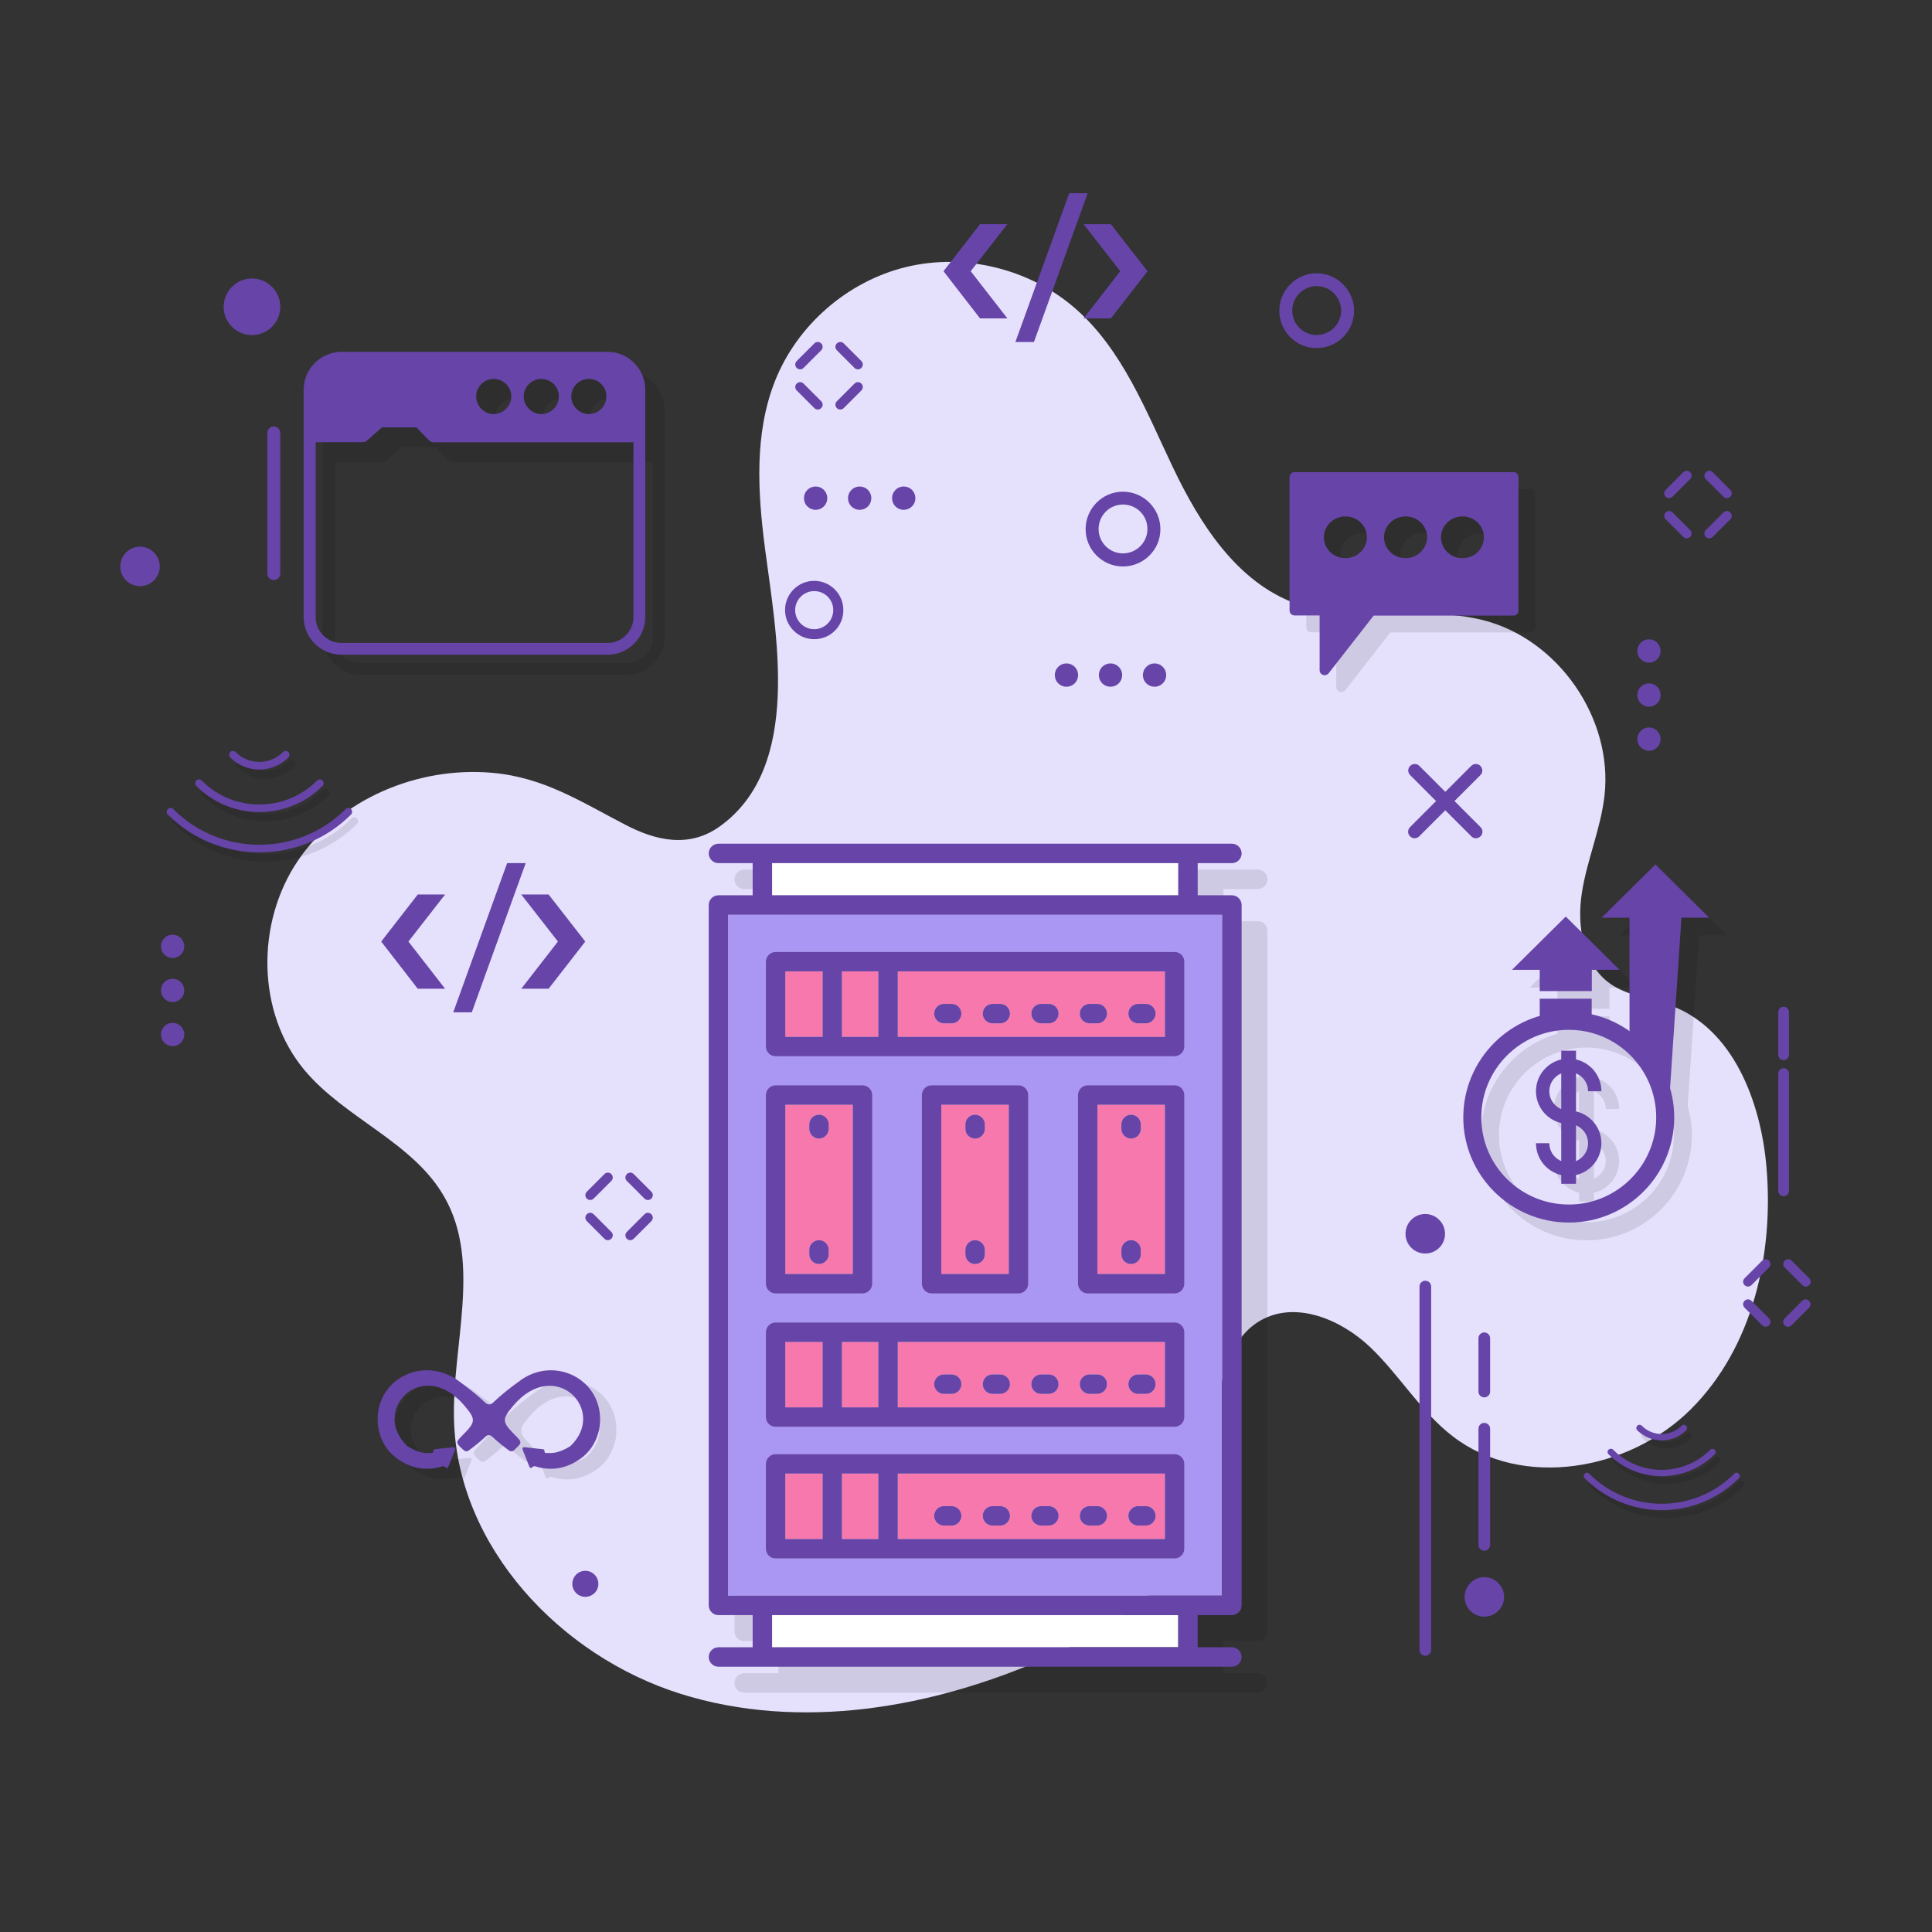 <svg xmlns="http://www.w3.org/2000/svg" xmlns:xlink="http://www.w3.org/1999/xlink" width="1080" zoomAndPan="magnify" viewBox="0 0 810 810" height="1080" preserveAspectRatio="xMidYMid meet" version="1.0"><rect x="0" y="0" width="810" height="810" fill="#333333" stroke="none"/><defs><filter x="0%" y="0%" width="100%" height="100%" id="db96942abc"><feColorMatrix values="0 0 0 0 1 0 0 0 0 1 0 0 0 0 1 0 0 0 1 0" color-interpolation-filters="sRGB"/></filter><clipPath id="a1f3702fb1"><path d="M 747 527 L 759.77 527 L 759.77 540 L 747 540 Z M 747 527 " clip-rule="nonzero"/></clipPath><clipPath id="ecf27f8b6e"><path d="M 747 544 L 759.77 544 L 759.77 557 L 747 557 Z M 747 544 " clip-rule="nonzero"/></clipPath><mask id="496c69ca67"><g filter="url(#db96942abc)"><rect x="-81" width="972" fill="#000000" y="-81" height="972" fill-opacity="0.1"/></g></mask><clipPath id="7754840dce"><rect x="0" width="110" y="0" height="159"/></clipPath><clipPath id="386c548457"><path d="M 50.27 229 L 67 229 L 67 246 L 50.27 246 Z M 50.27 229 " clip-rule="nonzero"/></clipPath><clipPath id="fbad35e5b2"><path d="M 425 81 L 457 81 L 457 144 L 425 144 Z M 425 81 " clip-rule="nonzero"/></clipPath></defs><path fill="#e5e0fc" d="M 206.375 324.004 C 175.141 321.23 142.277 335.035 124.789 361.008 C 107.297 386.98 107.57 424.582 127.613 448.602 C 144.723 469.086 173.457 478.867 186.496 502.18 C 201.977 529.781 189.375 564.07 190.352 595.695 C 191.98 648.512 234.785 694.211 285.137 710.078 C 335.492 725.945 391.059 716.164 439.348 694.754 C 470.797 680.789 502.898 658.184 509.199 624.332 C 511.535 611.781 510.016 598.793 511.266 586.078 C 512.516 573.363 517.512 559.777 528.648 553.527 C 543.422 545.215 562.379 553.258 574.602 564.941 C 586.824 576.625 595.621 591.836 609.039 602.164 C 638.043 624.496 683.02 616.672 708.93 590.805 C 734.84 564.941 743.75 525.762 740.598 489.246 C 738.207 461.695 726.582 431.375 700.727 421.648 C 692.199 418.441 682.586 417.684 675.145 412.465 C 663.684 404.422 661.02 388.285 663.195 374.43 C 665.312 360.574 671.125 347.477 672.699 333.566 C 676.34 301.289 653.418 268.09 621.965 260.047 C 596.273 253.473 567.973 262.164 543.098 252.98 C 518.488 243.906 503.062 219.672 491.766 195.98 C 480.465 172.289 470.637 146.695 450.918 129.414 C 431.906 112.734 404.582 105.996 380.031 111.918 C 355.426 117.84 334.188 136.262 324.898 159.793 C 316.207 181.797 317.672 206.359 320.715 229.832 C 325.277 265.152 336.684 321.395 301.812 346.445 C 289.047 355.629 275.09 352.586 261.996 345.684 C 243.422 336.066 227.992 325.906 206.375 324.004 Z M 206.375 324.004 " fill-opacity="1" fill-rule="nonzero"/><path fill="#000000" d="M 262.812 155.934 L 151.297 155.934 C 142.551 155.934 135.379 163.105 135.379 171.855 L 135.379 267.109 C 135.379 275.805 142.551 282.922 151.297 282.922 L 262.812 282.922 C 271.504 282.922 278.617 275.75 278.617 267.109 L 278.617 171.855 C 278.617 163.105 271.504 155.934 262.812 155.934 Z M 254.938 167.289 C 259.062 167.289 262.324 170.551 262.324 174.625 C 262.324 178.648 259.062 182.016 254.938 182.016 C 250.918 182.016 247.602 178.648 247.602 174.625 C 247.602 170.551 250.863 167.289 254.938 167.289 Z M 235 167.289 C 239.129 167.289 242.387 170.551 242.387 174.625 C 242.387 178.648 239.129 182.016 235 182.016 C 230.98 182.016 227.668 178.648 227.668 174.625 C 227.668 170.551 230.926 167.289 235 167.289 Z M 215.066 167.289 C 219.086 167.289 222.453 170.551 222.453 174.625 C 222.453 178.648 219.086 182.016 215.066 182.016 C 211.047 182.016 207.734 178.648 207.734 174.625 C 207.734 170.551 210.992 167.289 215.066 167.289 Z M 273.676 267.109 C 273.676 273.086 268.789 277.977 262.812 277.977 L 151.297 277.977 C 145.211 277.977 140.434 273.086 140.434 267.109 L 140.434 193.809 L 160.258 193.809 C 160.855 193.809 161.453 193.535 161.941 193.156 L 168.242 187.613 L 182.691 187.613 L 188.016 193.102 C 188.449 193.535 189.102 193.863 189.809 193.863 L 273.676 193.863 Z M 273.676 267.109 " fill-opacity="0.1" fill-rule="nonzero"/><path fill="#6644a8" d="M 254.773 147.512 L 143.203 147.512 C 134.457 147.512 127.289 154.684 127.289 163.434 L 127.289 258.688 C 127.289 267.383 134.457 274.5 143.203 274.5 L 254.719 274.5 C 263.41 274.5 270.527 267.328 270.527 258.688 L 270.527 163.434 C 270.578 154.684 263.41 147.512 254.773 147.512 Z M 246.844 158.867 C 250.969 158.867 254.23 162.129 254.23 166.203 C 254.23 170.277 250.973 173.594 246.844 173.594 C 242.824 173.594 239.508 170.223 239.508 166.203 C 239.508 162.184 242.824 158.867 246.844 158.867 Z M 226.906 158.867 C 231.035 158.867 234.293 162.129 234.293 166.203 C 234.293 170.277 231.035 173.594 226.906 173.594 C 222.887 173.594 219.574 170.223 219.574 166.203 C 219.574 162.184 222.887 158.867 226.906 158.867 Z M 206.973 158.867 C 210.992 158.867 214.359 162.129 214.359 166.203 C 214.359 170.277 210.992 173.594 206.973 173.594 C 202.953 173.594 199.641 170.223 199.641 166.203 C 199.641 162.184 202.953 158.867 206.973 158.867 Z M 265.582 258.688 C 265.582 264.664 260.695 269.555 254.719 269.555 L 143.203 269.555 C 137.117 269.555 132.34 264.664 132.34 258.688 L 132.34 185.383 L 152.164 185.383 C 152.762 185.383 153.359 185.113 153.848 184.734 L 160.148 179.191 L 174.598 179.191 L 179.922 184.68 C 180.355 185.113 181.008 185.438 181.715 185.438 L 265.582 185.438 Z M 265.582 258.688 " fill-opacity="1" fill-rule="nonzero"/><path fill="#6644a8" d="M 593.07 351.445 C 592.363 351.445 591.656 351.172 591.168 350.629 C 590.082 349.543 590.082 347.855 591.168 346.77 L 616.805 321.121 C 617.891 320.035 619.578 320.035 620.664 321.121 C 621.75 322.211 621.75 323.895 620.664 324.98 L 595.023 350.629 C 594.48 351.172 593.773 351.445 593.07 351.445 Z M 593.07 351.445 " fill-opacity="1" fill-rule="nonzero"/><path fill="#6644a8" d="M 618.762 351.445 C 618.055 351.445 617.348 351.172 616.859 350.629 L 591.223 324.98 C 590.137 323.895 590.137 322.211 591.223 321.121 C 592.309 320.035 593.992 320.035 595.078 321.121 L 620.719 346.77 C 621.805 347.855 621.805 349.543 620.719 350.629 C 620.121 351.172 619.414 351.445 618.762 351.445 Z M 618.762 351.445 " fill-opacity="1" fill-rule="nonzero"/><path fill="#6644a8" d="M 470.797 237.496 C 462.16 237.496 455.152 230.484 455.152 221.848 C 455.152 213.207 462.16 206.141 470.797 206.141 C 479.434 206.141 486.496 213.207 486.496 221.848 C 486.551 230.43 479.488 237.496 470.797 237.496 Z M 470.797 211.523 C 465.148 211.523 460.586 216.141 460.586 221.793 C 460.586 227.441 465.148 232.008 470.797 232.008 C 476.445 232.008 481.062 227.441 481.062 221.793 C 481.117 216.141 476.5 211.523 470.797 211.523 Z M 470.797 211.523 " fill-opacity="1" fill-rule="nonzero"/><path fill="#6644a8" d="M 341.355 267.98 C 334.621 267.98 329.137 262.492 329.137 255.754 C 329.137 249.016 334.621 243.527 341.355 243.527 C 348.094 243.527 353.578 249.016 353.578 255.754 C 353.633 262.547 348.148 267.98 341.355 267.98 Z M 341.355 247.82 C 336.957 247.82 333.371 251.406 333.371 255.809 C 333.371 260.207 336.957 263.797 341.355 263.797 C 345.758 263.797 349.34 260.207 349.34 255.809 C 349.395 251.406 345.812 247.82 341.355 247.82 Z M 341.355 247.82 " fill-opacity="1" fill-rule="nonzero"/><path fill="#6644a8" d="M 552.004 145.934 C 543.367 145.934 536.359 138.926 536.359 130.285 C 536.359 121.645 543.367 114.582 552.004 114.582 C 560.641 114.582 567.703 121.645 567.703 130.285 C 567.703 138.926 560.641 145.934 552.004 145.934 Z M 552.004 119.961 C 546.355 119.961 541.793 124.578 541.793 130.23 C 541.793 135.883 546.355 140.445 552.004 140.445 C 557.652 140.445 562.27 135.883 562.27 130.23 C 562.27 124.578 557.652 119.961 552.004 119.961 Z M 552.004 119.961 " fill-opacity="1" fill-rule="nonzero"/><path fill="#6644a8" d="M 342.824 171.691 C 342.281 171.691 341.793 171.473 341.41 171.094 L 334.023 163.703 C 333.211 162.887 333.211 161.637 334.023 160.824 C 334.84 160.008 336.09 160.008 336.902 160.824 L 344.289 168.215 C 345.105 169.027 345.105 170.277 344.289 171.094 C 343.855 171.527 343.367 171.691 342.824 171.691 Z M 342.824 171.691 " fill-opacity="1" fill-rule="nonzero"/><path fill="#6644a8" d="M 359.664 154.848 C 359.117 154.848 358.629 154.629 358.25 154.25 L 350.863 146.859 C 350.047 146.043 350.047 144.793 350.863 143.98 C 351.676 143.164 352.926 143.164 353.742 143.98 L 361.129 151.367 C 361.945 152.184 361.945 153.434 361.129 154.25 C 360.695 154.684 360.207 154.848 359.664 154.848 Z M 359.664 154.848 " fill-opacity="1" fill-rule="nonzero"/><path fill="#6644a8" d="M 335.438 154.848 C 334.895 154.848 334.402 154.629 334.023 154.25 C 333.211 153.434 333.211 152.184 334.023 151.367 L 341.41 143.98 C 342.227 143.164 343.477 143.164 344.289 143.98 C 345.105 144.793 345.105 146.043 344.289 146.859 L 336.902 154.25 C 336.469 154.684 335.98 154.848 335.438 154.848 Z M 335.438 154.848 " fill-opacity="1" fill-rule="nonzero"/><path fill="#6644a8" d="M 352.273 171.691 C 351.73 171.691 351.242 171.473 350.863 171.094 C 350.047 170.277 350.047 169.027 350.863 168.215 L 358.25 160.824 C 359.066 160.008 360.312 160.008 361.129 160.824 C 361.945 161.637 361.945 162.887 361.129 163.703 L 353.742 171.094 C 353.309 171.527 352.816 171.691 352.273 171.691 Z M 352.273 171.691 " fill-opacity="1" fill-rule="nonzero"/><path fill="#6644a8" d="M 707.137 225.703 C 706.594 225.703 706.105 225.488 705.727 225.105 L 698.34 217.715 C 697.523 216.902 697.523 215.652 698.34 214.836 C 699.152 214.02 700.402 214.02 701.219 214.836 L 708.605 222.227 C 709.418 223.043 709.418 224.293 708.605 225.105 C 708.172 225.488 707.68 225.703 707.137 225.703 Z M 707.137 225.703 " fill-opacity="1" fill-rule="nonzero"/><path fill="#6644a8" d="M 723.977 208.859 C 723.434 208.859 722.945 208.641 722.566 208.262 L 715.176 200.871 C 714.363 200.055 714.363 198.805 715.176 197.992 C 715.992 197.176 717.242 197.176 718.055 197.992 L 725.445 205.383 C 726.258 206.195 726.258 207.445 725.445 208.262 C 725.008 208.641 724.465 208.859 723.977 208.859 Z M 723.977 208.859 " fill-opacity="1" fill-rule="nonzero"/><path fill="#6644a8" d="M 699.75 208.859 C 699.207 208.859 698.719 208.641 698.34 208.262 C 697.523 207.445 697.523 206.195 698.34 205.383 L 705.727 197.992 C 706.539 197.176 707.789 197.176 708.605 197.992 C 709.418 198.805 709.418 200.055 708.605 200.871 L 701.219 208.262 C 700.781 208.641 700.293 208.859 699.75 208.859 Z M 699.75 208.859 " fill-opacity="1" fill-rule="nonzero"/><path fill="#6644a8" d="M 716.59 225.703 C 716.047 225.703 715.559 225.488 715.176 225.105 C 714.363 224.293 714.363 223.043 715.176 222.227 L 722.562 214.836 C 723.379 214.02 724.629 214.02 725.441 214.836 C 726.258 215.652 726.258 216.902 725.441 217.715 L 718.055 225.105 C 717.621 225.488 717.078 225.703 716.59 225.703 Z M 716.59 225.703 " fill-opacity="1" fill-rule="nonzero"/><path fill="#6644a8" d="M 740.219 556.246 C 739.676 556.246 739.188 556.027 738.805 555.648 L 731.418 548.258 C 730.605 547.441 730.605 546.195 731.418 545.379 C 732.234 544.562 733.484 544.562 734.297 545.379 L 741.684 552.77 C 742.5 553.582 742.5 554.832 741.684 555.648 C 741.25 556.027 740.707 556.246 740.219 556.246 Z M 740.219 556.246 " fill-opacity="1" fill-rule="nonzero"/><g clip-path="url(#a1f3702fb1)"><path fill="#6644a8" d="M 757.059 539.402 C 756.512 539.402 756.023 539.184 755.645 538.805 L 748.258 531.414 C 747.441 530.598 747.441 529.348 748.258 528.535 C 749.07 527.719 750.32 527.719 751.137 528.535 L 758.523 535.922 C 759.34 536.738 759.34 537.988 758.523 538.805 C 758.09 539.184 757.547 539.402 757.059 539.402 Z M 757.059 539.402 " fill-opacity="1" fill-rule="nonzero"/></g><path fill="#6644a8" d="M 732.832 539.402 C 732.289 539.402 731.797 539.184 731.418 538.805 C 730.605 537.988 730.605 536.738 731.418 535.922 L 738.805 528.535 C 739.621 527.719 740.871 527.719 741.684 528.535 C 742.5 529.348 742.5 530.598 741.684 531.414 L 734.297 538.805 C 733.863 539.184 733.32 539.402 732.832 539.402 Z M 732.832 539.402 " fill-opacity="1" fill-rule="nonzero"/><g clip-path="url(#ecf27f8b6e)"><path fill="#6644a8" d="M 749.613 556.246 C 749.07 556.246 748.582 556.027 748.203 555.648 C 747.387 554.832 747.387 553.582 748.203 552.77 L 755.59 545.379 C 756.406 544.562 757.656 544.562 758.469 545.379 C 759.285 546.195 759.285 547.441 758.469 548.258 L 751.082 555.648 C 750.703 556.027 750.16 556.246 749.613 556.246 Z M 749.613 556.246 " fill-opacity="1" fill-rule="nonzero"/></g><path fill="#6644a8" d="M 254.828 519.949 C 254.285 519.949 253.797 519.73 253.414 519.352 L 246.027 511.961 C 245.215 511.145 245.215 509.895 246.027 509.082 C 246.844 508.266 248.094 508.266 248.906 509.082 L 256.293 516.469 C 257.109 517.285 257.109 518.535 256.293 519.352 C 255.859 519.73 255.316 519.949 254.828 519.949 Z M 254.828 519.949 " fill-opacity="1" fill-rule="nonzero"/><path fill="#6644a8" d="M 271.613 503.102 C 271.07 503.102 270.578 502.887 270.199 502.504 L 262.812 495.113 C 261.996 494.301 261.996 493.051 262.812 492.234 C 263.625 491.422 264.875 491.422 265.691 492.234 L 273.078 499.625 C 273.895 500.441 273.895 501.691 273.078 502.504 C 272.699 502.941 272.156 503.102 271.613 503.102 Z M 271.613 503.102 " fill-opacity="1" fill-rule="nonzero"/><path fill="#6644a8" d="M 247.441 503.102 C 246.898 503.102 246.406 502.887 246.027 502.504 C 245.215 501.691 245.215 500.441 246.027 499.625 L 253.414 492.234 C 254.23 491.422 255.48 491.422 256.293 492.234 C 257.109 493.051 257.109 494.301 256.293 495.113 L 248.906 502.504 C 248.473 502.941 247.93 503.102 247.441 503.102 Z M 247.441 503.102 " fill-opacity="1" fill-rule="nonzero"/><path fill="#6644a8" d="M 264.223 519.949 C 263.68 519.949 263.191 519.73 262.812 519.352 C 261.996 518.535 261.996 517.285 262.812 516.469 L 270.199 509.082 C 271.016 508.266 272.262 508.266 273.078 509.082 C 273.895 509.895 273.895 511.145 273.078 511.961 L 265.691 519.352 C 265.312 519.73 264.77 519.949 264.223 519.949 Z M 264.223 519.949 " fill-opacity="1" fill-rule="nonzero"/><g mask="url(#496c69ca67)"><g transform="matrix(1, 0, 0, 1, 616, 366)"><g clip-path="url(#7754840dce)"><path fill="#000000" d="M 36.98 56.898 L 58.766 56.898 L 58.766 48.043 L 70.441 48.043 L 47.898 25.707 L 25.359 48.043 L 36.98 48.043 Z M 36.98 56.898 " fill-opacity="1" fill-rule="nonzero"/><path fill="#000000" d="M 108.031 26.199 L 85.488 3.863 L 62.945 26.199 L 74.57 26.199 L 74.57 73.797 C 69.898 70.484 64.523 68.039 58.766 66.734 L 58.766 60.105 L 36.98 60.105 L 36.98 67.387 C 18.516 72.711 4.879 89.719 4.879 109.934 C 4.879 134.223 24.762 154.004 49.148 154.004 C 73.484 154.004 93.312 134.223 93.312 109.934 C 93.312 105.695 92.66 101.621 91.574 97.762 L 96.352 26.199 Z M 49.148 146.449 C 28.891 146.449 12.43 130.039 12.43 109.934 C 12.43 89.664 28.891 73.199 49.148 73.199 C 69.355 73.199 85.762 89.664 85.762 109.934 C 85.816 130.094 69.355 146.449 49.148 146.449 Z M 49.148 146.449 " fill-opacity="1" fill-rule="nonzero"/><path fill="#000000" d="M 57.242 98.957 L 62.84 98.957 C 62.84 92.492 58.273 87.059 52.246 85.645 L 52.246 81.949 L 46.055 81.949 L 46.055 85.645 C 39.969 87.059 35.461 92.492 35.461 98.957 C 35.461 105.422 40.023 110.855 46.055 112.27 L 46.055 128.246 C 43.121 127.051 41.055 124.117 41.055 120.746 L 35.461 120.746 C 35.461 127.215 40.023 132.648 46.055 134.059 L 46.055 137.754 L 52.246 137.754 L 52.246 134.059 C 58.328 132.648 62.84 127.215 62.84 120.746 C 62.84 114.281 58.273 108.848 52.246 107.434 L 52.246 91.457 C 55.18 92.707 57.242 95.59 57.242 98.957 Z M 41 98.957 C 41 95.59 43.066 92.707 46 91.457 L 46 106.402 C 43.066 105.207 41 102.324 41 98.957 Z M 57.242 120.746 C 57.242 124.117 55.18 126.996 52.246 128.191 L 52.246 113.25 C 55.18 114.496 57.242 117.379 57.242 120.746 Z M 57.242 120.746 " fill-opacity="1" fill-rule="nonzero"/></g></g></g><path fill="#6644a8" d="M 679 406.598 L 667.375 406.598 L 667.375 415.508 L 645.539 415.508 L 645.539 406.598 L 633.918 406.598 L 656.457 384.266 Z M 679 406.598 " fill-opacity="1" fill-rule="nonzero"/><path fill="#6644a8" d="M 645.539 418.715 L 667.324 418.715 L 667.324 426.594 L 645.539 426.594 Z M 645.539 418.715 " fill-opacity="1" fill-rule="nonzero"/><path fill="#6644a8" d="M 716.59 384.754 L 704.965 384.754 L 699.805 461.805 L 683.184 440.504 L 683.184 384.754 L 671.504 384.754 L 694.047 362.422 Z M 716.59 384.754 " fill-opacity="1" fill-rule="nonzero"/><path fill="#6644a8" d="M 657.762 512.559 C 633.375 512.559 613.492 492.777 613.492 468.488 C 613.492 444.09 633.375 424.203 657.762 424.203 C 682.098 424.203 701.922 444.09 701.922 468.488 C 701.922 492.832 682.098 512.559 657.762 512.559 Z M 657.762 431.758 C 637.5 431.758 621.043 448.223 621.043 468.488 C 621.043 488.648 637.5 505.004 657.762 505.004 C 677.969 505.004 694.375 488.594 694.375 468.488 C 694.375 448.273 677.969 431.758 657.762 431.758 Z M 657.762 431.758 " fill-opacity="1" fill-rule="nonzero"/><path fill="#6644a8" d="M 657.652 492.996 C 650.102 492.996 643.965 486.855 643.965 479.301 L 649.559 479.301 C 649.559 483.758 653.199 487.398 657.652 487.398 C 662.164 487.398 665.801 483.758 665.801 479.301 C 665.801 474.848 662.164 471.207 657.652 471.207 C 650.102 471.207 643.965 465.066 643.965 457.512 C 643.965 449.961 650.102 443.82 657.652 443.82 C 665.258 443.82 671.395 449.961 671.395 457.512 L 665.801 457.512 C 665.801 453.059 662.164 449.418 657.652 449.418 C 653.199 449.418 649.559 453.059 649.559 457.512 C 649.559 461.969 653.199 465.609 657.652 465.609 C 665.258 465.609 671.395 471.75 671.395 479.301 C 671.395 486.855 665.258 492.996 657.652 492.996 Z M 657.652 492.996 " fill-opacity="1" fill-rule="nonzero"/><path fill="#6644a8" d="M 654.559 440.504 L 660.75 440.504 L 660.75 496.309 L 654.559 496.309 Z M 654.559 440.504 " fill-opacity="1" fill-rule="nonzero"/><path fill="#000000" d="M 641.574 205 L 549.777 205 C 548.582 205 547.66 205.926 547.66 207.121 L 547.66 262.98 C 547.66 264.176 548.582 265.098 549.777 265.098 L 560.262 265.098 L 560.262 288.031 C 560.262 288.953 560.805 289.715 561.617 289.988 C 561.891 290.148 562.105 290.148 562.324 290.148 C 562.977 290.148 563.574 289.879 564.008 289.391 L 582.91 265.152 L 641.629 265.152 C 642.77 265.152 643.641 264.23 643.641 263.035 L 643.641 207.121 C 643.586 205.926 642.66 205 641.574 205 Z M 571.125 241.027 C 566.129 241.027 562.055 237.113 562.055 232.223 C 562.055 227.441 566.129 223.531 571.125 223.531 C 576.066 223.531 580.086 227.441 580.086 232.223 C 580.086 237.113 576.012 241.027 571.125 241.027 Z M 596.328 241.027 C 591.332 241.027 587.258 237.113 587.258 232.223 C 587.258 227.441 591.332 223.531 596.328 223.531 C 601.27 223.531 605.344 227.441 605.344 232.223 C 605.344 237.113 601.27 241.027 596.328 241.027 Z M 620.227 241.027 C 615.23 241.027 611.211 237.113 611.211 232.223 C 611.211 227.441 615.23 223.531 620.227 223.531 C 625.227 223.531 629.191 227.441 629.191 232.223 C 629.191 237.113 625.227 241.027 620.227 241.027 Z M 620.227 241.027 " fill-opacity="0.1" fill-rule="nonzero"/><path fill="#6644a8" d="M 634.566 197.938 L 542.77 197.938 C 541.574 197.938 540.652 198.859 540.652 200.055 L 540.652 255.918 C 540.652 257.113 541.574 258.035 542.77 258.035 L 553.254 258.035 L 553.254 280.965 C 553.254 281.891 553.797 282.652 554.613 282.922 C 554.883 283.086 555.102 283.086 555.316 283.086 C 555.969 283.086 556.566 282.812 557 282.324 L 575.906 258.09 L 634.621 258.09 C 635.762 258.09 636.633 257.164 636.633 255.969 L 636.633 200.055 C 636.578 198.859 635.656 197.938 634.566 197.938 Z M 564.117 234.02 C 559.121 234.02 555.047 230.105 555.047 225.215 C 555.047 220.434 559.121 216.52 564.117 216.52 C 569.059 216.52 573.078 220.434 573.078 225.215 C 573.078 230.051 569.004 234.02 564.117 234.02 Z M 589.32 234.02 C 584.324 234.02 580.25 230.105 580.25 225.215 C 580.25 220.434 584.324 216.52 589.32 216.52 C 594.266 216.52 598.34 220.434 598.34 225.215 C 598.285 230.051 594.211 234.02 589.32 234.02 Z M 613.168 234.02 C 608.168 234.02 604.148 230.105 604.148 225.215 C 604.148 220.434 608.168 216.52 613.168 216.52 C 618.164 216.52 622.129 220.434 622.129 225.215 C 622.184 230.051 618.164 234.02 613.168 234.02 Z M 613.168 234.02 " fill-opacity="1" fill-rule="nonzero"/><path fill="#000000" d="M 123.484 321.449 C 124.082 320.797 124.082 319.766 123.484 319.168 C 122.832 318.516 121.801 318.516 121.203 319.168 C 115.773 324.656 106.809 324.656 101.379 319.168 C 100.727 318.516 99.695 318.516 99.098 319.168 C 98.5 319.82 98.5 320.852 99.098 321.449 C 102.465 324.816 106.863 326.504 111.316 326.504 C 115.773 326.504 120.117 324.816 123.484 321.449 Z M 123.484 321.449 " fill-opacity="0.1" fill-rule="nonzero"/><path fill="#000000" d="M 147.387 343.129 C 127.449 363.07 95.023 363.07 75.141 343.129 C 74.488 342.477 73.457 342.477 72.859 343.129 C 72.207 343.781 72.207 344.812 72.859 345.41 C 83.453 356.008 97.359 361.277 111.262 361.277 C 125.168 361.277 139.074 356.008 149.668 345.41 C 150.266 344.762 150.266 343.727 149.668 343.129 C 149.016 342.477 148.035 342.477 147.387 343.129 Z M 147.387 343.129 " fill-opacity="0.1" fill-rule="nonzero"/><path fill="#000000" d="M 84.809 331.176 C 84.211 331.828 84.211 332.859 84.809 333.457 C 92.09 340.738 101.703 344.379 111.262 344.379 C 120.824 344.379 130.438 340.738 137.715 333.457 C 138.367 332.805 138.367 331.828 137.715 331.176 C 137.066 330.523 136.086 330.523 135.434 331.176 C 122.074 344.543 100.398 344.543 87.09 331.176 C 86.441 330.523 85.406 330.523 84.809 331.176 Z M 84.809 331.176 " fill-opacity="0.1" fill-rule="nonzero"/><path fill="#6644a8" d="M 120.934 317.59 C 121.531 316.938 121.531 315.906 120.934 315.309 C 120.281 314.656 119.25 314.656 118.652 315.309 C 113.219 320.797 104.258 320.797 98.824 315.309 C 98.172 314.656 97.141 314.656 96.543 315.309 C 95.945 315.961 95.945 316.992 96.543 317.59 C 99.91 320.961 104.312 322.645 108.766 322.645 C 113.164 322.59 117.562 320.906 120.934 317.59 Z M 120.934 317.59 " fill-opacity="1" fill-rule="nonzero"/><path fill="#6644a8" d="M 144.887 339.219 C 124.953 359.16 92.523 359.16 72.645 339.219 C 71.992 338.566 70.961 338.566 70.363 339.219 C 69.711 339.871 69.711 340.902 70.363 341.5 C 80.953 352.094 94.859 357.367 108.766 357.367 C 122.672 357.367 136.574 352.094 147.168 341.5 C 147.766 340.848 147.766 339.816 147.168 339.219 C 146.516 338.566 145.484 338.566 144.887 339.219 Z M 144.887 339.219 " fill-opacity="1" fill-rule="nonzero"/><path fill="#6644a8" d="M 82.312 327.262 C 81.715 327.914 81.715 328.949 82.312 329.547 C 89.59 336.828 99.203 340.469 108.766 340.469 C 118.324 340.469 127.938 336.828 135.219 329.547 C 135.871 328.895 135.871 327.914 135.219 327.262 C 134.566 326.609 133.59 326.609 132.938 327.262 C 119.574 340.629 97.902 340.629 84.594 327.262 C 83.941 326.609 82.91 326.609 82.312 327.262 Z M 82.312 327.262 " fill-opacity="1" fill-rule="nonzero"/><path fill="#6644a8" d="M 77.262 396.762 C 77.262 397.082 77.23 397.402 77.168 397.715 C 77.102 398.031 77.012 398.336 76.887 398.633 C 76.766 398.93 76.613 399.211 76.438 399.48 C 76.258 399.746 76.055 399.992 75.828 400.219 C 75.602 400.445 75.355 400.648 75.086 400.828 C 74.82 401.008 74.539 401.156 74.242 401.281 C 73.945 401.402 73.641 401.496 73.324 401.559 C 73.012 401.621 72.691 401.652 72.371 401.652 C 72.051 401.652 71.73 401.621 71.418 401.559 C 71.102 401.496 70.797 401.402 70.5 401.281 C 70.203 401.156 69.922 401.008 69.656 400.828 C 69.387 400.648 69.141 400.445 68.914 400.219 C 68.688 399.992 68.484 399.746 68.305 399.48 C 68.129 399.211 67.977 398.93 67.855 398.633 C 67.73 398.336 67.641 398.031 67.578 397.715 C 67.516 397.402 67.484 397.082 67.484 396.762 C 67.484 396.441 67.516 396.121 67.578 395.809 C 67.641 395.492 67.73 395.188 67.855 394.891 C 67.977 394.594 68.129 394.312 68.305 394.047 C 68.484 393.777 68.688 393.531 68.914 393.305 C 69.141 393.078 69.387 392.875 69.656 392.695 C 69.922 392.516 70.203 392.367 70.5 392.242 C 70.797 392.121 71.102 392.027 71.418 391.965 C 71.73 391.902 72.051 391.871 72.371 391.871 C 72.691 391.871 73.012 391.902 73.324 391.965 C 73.641 392.027 73.945 392.121 74.242 392.242 C 74.539 392.367 74.82 392.516 75.086 392.695 C 75.355 392.875 75.602 393.078 75.828 393.305 C 76.055 393.531 76.258 393.777 76.438 394.047 C 76.613 394.312 76.766 394.594 76.887 394.891 C 77.012 395.188 77.102 395.492 77.168 395.809 C 77.23 396.121 77.262 396.441 77.262 396.762 Z M 77.262 396.762 " fill-opacity="1" fill-rule="nonzero"/><path fill="#6644a8" d="M 77.262 415.238 C 77.262 415.559 77.23 415.875 77.168 416.191 C 77.102 416.508 77.012 416.812 76.887 417.109 C 76.766 417.406 76.613 417.688 76.438 417.953 C 76.258 418.223 76.055 418.469 75.828 418.695 C 75.602 418.922 75.355 419.125 75.086 419.305 C 74.82 419.48 74.539 419.633 74.242 419.754 C 73.945 419.879 73.641 419.973 73.324 420.035 C 73.012 420.098 72.691 420.129 72.371 420.129 C 72.051 420.129 71.73 420.098 71.418 420.035 C 71.102 419.973 70.797 419.879 70.5 419.754 C 70.203 419.633 69.922 419.48 69.656 419.305 C 69.387 419.125 69.141 418.922 68.914 418.695 C 68.688 418.469 68.484 418.223 68.305 417.953 C 68.129 417.688 67.977 417.406 67.855 417.109 C 67.73 416.812 67.641 416.508 67.578 416.191 C 67.516 415.875 67.484 415.559 67.484 415.238 C 67.484 414.918 67.516 414.598 67.578 414.281 C 67.641 413.969 67.73 413.664 67.855 413.367 C 67.977 413.07 68.129 412.789 68.305 412.52 C 68.484 412.254 68.688 412.008 68.914 411.777 C 69.141 411.551 69.387 411.348 69.656 411.172 C 69.922 410.992 70.203 410.844 70.5 410.719 C 70.797 410.598 71.102 410.504 71.418 410.441 C 71.73 410.379 72.051 410.348 72.371 410.348 C 72.691 410.348 73.012 410.379 73.324 410.441 C 73.641 410.504 73.945 410.598 74.242 410.719 C 74.539 410.844 74.82 410.992 75.086 411.172 C 75.355 411.348 75.602 411.551 75.828 411.777 C 76.055 412.008 76.258 412.254 76.438 412.52 C 76.613 412.789 76.766 413.07 76.887 413.367 C 77.012 413.664 77.102 413.969 77.168 414.281 C 77.23 414.598 77.262 414.918 77.262 415.238 Z M 77.262 415.238 " fill-opacity="1" fill-rule="nonzero"/><path fill="#6644a8" d="M 77.262 433.711 C 77.262 434.035 77.23 434.352 77.168 434.668 C 77.102 434.98 77.012 435.289 76.887 435.582 C 76.766 435.879 76.613 436.164 76.438 436.43 C 76.258 436.695 76.055 436.941 75.828 437.172 C 75.602 437.398 75.355 437.602 75.086 437.777 C 74.82 437.957 74.539 438.109 74.242 438.23 C 73.945 438.352 73.641 438.445 73.324 438.508 C 73.012 438.57 72.691 438.602 72.371 438.602 C 72.051 438.602 71.73 438.57 71.418 438.508 C 71.102 438.445 70.797 438.352 70.5 438.23 C 70.203 438.109 69.922 437.957 69.656 437.777 C 69.387 437.602 69.141 437.398 68.914 437.172 C 68.688 436.941 68.484 436.695 68.305 436.43 C 68.129 436.164 67.977 435.879 67.855 435.582 C 67.73 435.289 67.641 434.98 67.578 434.668 C 67.516 434.352 67.484 434.035 67.484 433.711 C 67.484 433.391 67.516 433.074 67.578 432.758 C 67.641 432.441 67.73 432.137 67.855 431.84 C 67.977 431.543 68.129 431.262 68.305 430.996 C 68.484 430.727 68.688 430.48 68.914 430.254 C 69.141 430.027 69.387 429.824 69.656 429.645 C 69.922 429.469 70.203 429.316 70.5 429.195 C 70.797 429.07 71.102 428.977 71.418 428.914 C 71.73 428.852 72.051 428.82 72.371 428.82 C 72.691 428.82 73.012 428.852 73.324 428.914 C 73.641 428.977 73.945 429.07 74.242 429.195 C 74.539 429.316 74.82 429.469 75.086 429.645 C 75.355 429.824 75.602 430.027 75.828 430.254 C 76.055 430.48 76.258 430.727 76.438 430.996 C 76.613 431.262 76.766 431.543 76.887 431.84 C 77.012 432.137 77.102 432.441 77.168 432.758 C 77.23 433.074 77.262 433.391 77.262 433.711 Z M 77.262 433.711 " fill-opacity="1" fill-rule="nonzero"/><path fill="#6644a8" d="M 696.219 272.926 C 696.219 273.246 696.188 273.562 696.125 273.879 C 696.062 274.191 695.969 274.5 695.848 274.797 C 695.727 275.094 695.574 275.375 695.395 275.641 C 695.219 275.906 695.016 276.156 694.789 276.383 C 694.562 276.609 694.312 276.812 694.047 276.992 C 693.781 277.168 693.5 277.32 693.203 277.441 C 692.906 277.566 692.602 277.656 692.285 277.719 C 691.969 277.785 691.652 277.816 691.332 277.816 C 691.012 277.816 690.691 277.785 690.379 277.719 C 690.062 277.656 689.758 277.566 689.461 277.441 C 689.164 277.32 688.883 277.168 688.613 276.992 C 688.348 276.812 688.102 276.609 687.875 276.383 C 687.648 276.156 687.445 275.906 687.266 275.641 C 687.09 275.375 686.938 275.094 686.816 274.797 C 686.691 274.5 686.598 274.191 686.535 273.879 C 686.473 273.562 686.441 273.246 686.441 272.926 C 686.441 272.602 686.473 272.285 686.535 271.969 C 686.598 271.656 686.691 271.348 686.816 271.051 C 686.938 270.758 687.09 270.473 687.266 270.207 C 687.445 269.941 687.648 269.691 687.875 269.465 C 688.102 269.238 688.348 269.035 688.613 268.859 C 688.883 268.68 689.164 268.527 689.461 268.406 C 689.758 268.281 690.062 268.191 690.379 268.129 C 690.691 268.066 691.012 268.035 691.332 268.035 C 691.652 268.035 691.969 268.066 692.285 268.129 C 692.602 268.191 692.906 268.281 693.203 268.406 C 693.5 268.527 693.781 268.68 694.047 268.859 C 694.312 269.035 694.562 269.238 694.789 269.465 C 695.016 269.691 695.219 269.941 695.395 270.207 C 695.574 270.473 695.727 270.758 695.848 271.051 C 695.969 271.348 696.062 271.656 696.125 271.969 C 696.188 272.285 696.219 272.602 696.219 272.926 Z M 696.219 272.926 " fill-opacity="1" fill-rule="nonzero"/><path fill="#6644a8" d="M 696.219 291.398 C 696.219 291.719 696.188 292.039 696.125 292.352 C 696.062 292.668 695.969 292.973 695.848 293.27 C 695.727 293.566 695.574 293.848 695.395 294.117 C 695.219 294.383 695.016 294.629 694.789 294.855 C 694.562 295.086 694.312 295.289 694.047 295.465 C 693.781 295.645 693.5 295.793 693.203 295.918 C 692.906 296.039 692.602 296.133 692.285 296.195 C 691.969 296.258 691.652 296.289 691.332 296.289 C 691.012 296.289 690.691 296.258 690.379 296.195 C 690.062 296.133 689.758 296.039 689.461 295.918 C 689.164 295.793 688.883 295.645 688.613 295.465 C 688.348 295.289 688.102 295.086 687.875 294.855 C 687.648 294.629 687.445 294.383 687.266 294.117 C 687.09 293.848 686.938 293.566 686.816 293.27 C 686.691 292.973 686.598 292.668 686.535 292.352 C 686.473 292.039 686.441 291.719 686.441 291.398 C 686.441 291.078 686.473 290.762 686.535 290.445 C 686.598 290.129 686.691 289.824 686.816 289.527 C 686.938 289.23 687.09 288.949 687.266 288.684 C 687.445 288.414 687.648 288.168 687.875 287.941 C 688.102 287.715 688.348 287.512 688.613 287.332 C 688.883 287.156 689.164 287.004 689.461 286.883 C 689.758 286.758 690.062 286.664 690.379 286.602 C 690.691 286.539 691.012 286.508 691.332 286.508 C 691.652 286.508 691.969 286.539 692.285 286.602 C 692.602 286.664 692.906 286.758 693.203 286.883 C 693.5 287.004 693.781 287.156 694.047 287.332 C 694.312 287.512 694.562 287.715 694.789 287.941 C 695.016 288.168 695.219 288.414 695.395 288.684 C 695.574 288.949 695.727 289.23 695.848 289.527 C 695.969 289.824 696.062 290.129 696.125 290.445 C 696.188 290.762 696.219 291.078 696.219 291.398 Z M 696.219 291.398 " fill-opacity="1" fill-rule="nonzero"/><path fill="#6644a8" d="M 696.219 309.875 C 696.219 310.195 696.188 310.512 696.125 310.828 C 696.062 311.145 695.969 311.449 695.848 311.746 C 695.727 312.043 695.574 312.324 695.395 312.59 C 695.219 312.859 695.016 313.105 694.789 313.332 C 694.562 313.559 694.312 313.762 694.047 313.941 C 693.781 314.117 693.5 314.27 693.203 314.395 C 692.906 314.516 692.602 314.609 692.285 314.672 C 691.969 314.734 691.652 314.766 691.332 314.766 C 691.012 314.766 690.691 314.734 690.379 314.672 C 690.062 314.609 689.758 314.516 689.461 314.395 C 689.164 314.27 688.883 314.117 688.613 313.941 C 688.348 313.762 688.102 313.559 687.875 313.332 C 687.648 313.105 687.445 312.859 687.266 312.59 C 687.09 312.324 686.938 312.043 686.816 311.746 C 686.691 311.449 686.598 311.145 686.535 310.828 C 686.473 310.512 686.441 310.195 686.441 309.875 C 686.441 309.555 686.473 309.234 686.535 308.922 C 686.598 308.605 686.691 308.301 686.816 308.004 C 686.938 307.707 687.09 307.426 687.266 307.156 C 687.445 306.891 687.648 306.645 687.875 306.418 C 688.102 306.188 688.348 305.988 688.613 305.809 C 688.883 305.629 689.164 305.48 689.461 305.355 C 689.758 305.234 690.062 305.141 690.379 305.078 C 690.691 305.016 691.012 304.984 691.332 304.984 C 691.652 304.984 691.969 305.016 692.285 305.078 C 692.602 305.141 692.906 305.234 693.203 305.355 C 693.5 305.48 693.781 305.629 694.047 305.809 C 694.312 305.988 694.562 306.188 694.789 306.418 C 695.016 306.645 695.219 306.891 695.395 307.156 C 695.574 307.426 695.727 307.707 695.848 308.004 C 695.969 308.301 696.062 308.605 696.125 308.922 C 696.188 309.234 696.219 309.555 696.219 309.875 Z M 696.219 309.875 " fill-opacity="1" fill-rule="nonzero"/><path fill="#6644a8" d="M 114.793 243.199 C 113.328 243.199 112.078 242.004 112.078 240.484 L 112.078 181.527 C 112.078 180.059 113.273 178.809 114.793 178.809 C 116.316 178.809 117.512 180.004 117.512 181.527 L 117.512 240.539 C 117.512 242.004 116.262 243.199 114.793 243.199 Z M 114.793 243.199 " fill-opacity="1" fill-rule="nonzero"/><path fill="#6644a8" d="M 747.77 501.527 C 746.52 501.527 745.543 500.496 745.543 499.246 L 745.543 450.066 C 745.543 448.82 746.574 447.84 747.77 447.84 C 749.016 447.84 750.051 448.871 750.051 450.066 L 750.051 499.246 C 750.051 500.496 749.02 501.527 747.77 501.527 Z M 747.77 501.527 " fill-opacity="1" fill-rule="nonzero"/><path fill="#6644a8" d="M 747.77 444.473 C 746.52 444.473 745.543 443.438 745.543 442.188 L 745.543 424.312 C 745.543 423.062 746.574 422.082 747.77 422.082 C 749.016 422.082 750.051 423.117 750.051 424.312 L 750.051 442.188 C 750.051 443.438 749.02 444.473 747.77 444.473 Z M 747.77 444.473 " fill-opacity="1" fill-rule="nonzero"/><path fill="#6644a8" d="M 488.941 283.031 C 488.941 283.352 488.91 283.672 488.848 283.984 C 488.785 284.301 488.691 284.605 488.566 284.902 C 488.445 285.199 488.293 285.48 488.117 285.75 C 487.938 286.016 487.734 286.262 487.508 286.488 C 487.281 286.715 487.035 286.918 486.766 287.098 C 486.5 287.277 486.219 287.426 485.922 287.551 C 485.625 287.672 485.32 287.766 485.004 287.828 C 484.691 287.891 484.371 287.922 484.051 287.922 C 483.73 287.922 483.414 287.891 483.098 287.828 C 482.781 287.766 482.477 287.672 482.18 287.551 C 481.883 287.426 481.602 287.277 481.336 287.098 C 481.07 286.918 480.82 286.715 480.594 286.488 C 480.367 286.262 480.164 286.016 479.988 285.75 C 479.809 285.48 479.656 285.199 479.535 284.902 C 479.414 284.605 479.32 284.301 479.258 283.984 C 479.195 283.672 479.164 283.352 479.164 283.031 C 479.164 282.711 479.195 282.391 479.258 282.078 C 479.32 281.762 479.414 281.457 479.535 281.16 C 479.656 280.863 479.809 280.582 479.988 280.312 C 480.164 280.047 480.367 279.801 480.594 279.574 C 480.82 279.348 481.07 279.145 481.336 278.965 C 481.602 278.785 481.883 278.637 482.18 278.512 C 482.477 278.391 482.781 278.297 483.098 278.234 C 483.414 278.172 483.73 278.141 484.051 278.141 C 484.371 278.141 484.691 278.172 485.004 278.234 C 485.32 278.297 485.625 278.391 485.922 278.512 C 486.219 278.637 486.5 278.785 486.766 278.965 C 487.035 279.145 487.281 279.348 487.508 279.574 C 487.734 279.801 487.938 280.047 488.117 280.312 C 488.293 280.582 488.445 280.863 488.566 281.16 C 488.691 281.457 488.785 281.762 488.848 282.078 C 488.91 282.391 488.941 282.711 488.941 283.031 Z M 488.941 283.031 " fill-opacity="1" fill-rule="nonzero"/><path fill="#6644a8" d="M 470.473 283.031 C 470.473 283.352 470.441 283.672 470.379 283.984 C 470.316 284.301 470.223 284.605 470.102 284.902 C 469.977 285.199 469.828 285.48 469.648 285.75 C 469.469 286.016 469.266 286.262 469.039 286.488 C 468.812 286.715 468.566 286.918 468.301 287.098 C 468.031 287.277 467.75 287.426 467.453 287.551 C 467.156 287.672 466.852 287.766 466.535 287.828 C 466.223 287.891 465.902 287.922 465.582 287.922 C 465.262 287.922 464.945 287.891 464.629 287.828 C 464.316 287.766 464.008 287.672 463.711 287.551 C 463.414 287.426 463.133 287.277 462.867 287.098 C 462.602 286.918 462.352 286.715 462.125 286.488 C 461.898 286.262 461.695 286.016 461.52 285.75 C 461.34 285.48 461.191 285.199 461.066 284.902 C 460.945 284.605 460.852 284.301 460.789 283.984 C 460.727 283.672 460.695 283.352 460.695 283.031 C 460.695 282.711 460.727 282.391 460.789 282.078 C 460.852 281.762 460.945 281.457 461.066 281.16 C 461.191 280.863 461.34 280.582 461.52 280.312 C 461.695 280.047 461.898 279.801 462.125 279.574 C 462.352 279.348 462.602 279.145 462.867 278.965 C 463.133 278.785 463.414 278.637 463.711 278.512 C 464.008 278.391 464.316 278.297 464.629 278.234 C 464.945 278.172 465.262 278.141 465.582 278.141 C 465.902 278.141 466.223 278.172 466.535 278.234 C 466.852 278.297 467.156 278.391 467.453 278.512 C 467.75 278.637 468.031 278.785 468.301 278.965 C 468.566 279.145 468.812 279.348 469.039 279.574 C 469.266 279.801 469.469 280.047 469.648 280.312 C 469.828 280.582 469.977 280.863 470.102 281.16 C 470.223 281.457 470.316 281.762 470.379 282.078 C 470.441 282.391 470.473 282.711 470.473 283.031 Z M 470.473 283.031 " fill-opacity="1" fill-rule="nonzero"/><path fill="#6644a8" d="M 452.004 283.031 C 452.004 283.352 451.973 283.672 451.91 283.984 C 451.848 284.301 451.754 284.605 451.633 284.902 C 451.508 285.199 451.359 285.48 451.18 285.75 C 451 286.016 450.801 286.262 450.57 286.488 C 450.344 286.715 450.098 286.918 449.832 287.098 C 449.562 287.277 449.281 287.426 448.984 287.551 C 448.688 287.672 448.383 287.766 448.07 287.828 C 447.754 287.891 447.438 287.922 447.113 287.922 C 446.793 287.922 446.477 287.891 446.16 287.828 C 445.848 287.766 445.539 287.672 445.246 287.551 C 444.949 287.426 444.664 287.277 444.398 287.098 C 444.133 286.918 443.887 286.715 443.66 286.488 C 443.43 286.262 443.23 286.016 443.051 285.75 C 442.871 285.48 442.723 285.199 442.598 284.902 C 442.477 284.605 442.383 284.301 442.32 283.984 C 442.258 283.672 442.227 283.352 442.227 283.031 C 442.227 282.711 442.258 282.391 442.32 282.078 C 442.383 281.762 442.477 281.457 442.598 281.16 C 442.723 280.863 442.871 280.582 443.051 280.312 C 443.23 280.047 443.43 279.801 443.656 279.574 C 443.887 279.348 444.133 279.145 444.398 278.965 C 444.664 278.785 444.949 278.637 445.246 278.512 C 445.539 278.391 445.848 278.297 446.16 278.234 C 446.477 278.172 446.793 278.141 447.113 278.141 C 447.438 278.141 447.754 278.172 448.07 278.234 C 448.383 278.297 448.688 278.391 448.984 278.512 C 449.281 278.637 449.562 278.785 449.832 278.965 C 450.098 279.145 450.344 279.348 450.57 279.574 C 450.797 279.801 451 280.047 451.18 280.312 C 451.359 280.582 451.508 280.863 451.633 281.16 C 451.754 281.457 451.848 281.762 451.91 282.078 C 451.973 282.391 452.004 282.711 452.004 283.031 Z M 452.004 283.031 " fill-opacity="1" fill-rule="nonzero"/><path fill="#6644a8" d="M 383.781 208.859 C 383.781 209.18 383.75 209.5 383.688 209.812 C 383.621 210.129 383.531 210.434 383.406 210.73 C 383.285 211.027 383.133 211.309 382.957 211.574 C 382.777 211.844 382.574 212.09 382.348 212.316 C 382.121 212.543 381.875 212.746 381.605 212.926 C 381.34 213.105 381.059 213.254 380.762 213.379 C 380.465 213.5 380.16 213.594 379.844 213.656 C 379.531 213.719 379.211 213.75 378.891 213.75 C 378.57 213.75 378.254 213.719 377.938 213.656 C 377.621 213.594 377.316 213.5 377.02 213.379 C 376.723 213.254 376.441 213.105 376.176 212.926 C 375.906 212.746 375.66 212.543 375.434 212.316 C 375.207 212.09 375.004 211.844 374.824 211.574 C 374.648 211.309 374.496 211.027 374.375 210.73 C 374.25 210.434 374.16 210.129 374.098 209.812 C 374.035 209.496 374.004 209.18 374.004 208.859 C 374.004 208.539 374.035 208.219 374.098 207.906 C 374.16 207.59 374.25 207.285 374.375 206.988 C 374.496 206.691 374.648 206.41 374.824 206.141 C 375.004 205.875 375.207 205.629 375.434 205.402 C 375.66 205.172 375.906 204.973 376.176 204.793 C 376.441 204.613 376.723 204.465 377.02 204.34 C 377.316 204.219 377.621 204.125 377.938 204.062 C 378.25 204 378.57 203.969 378.891 203.969 C 379.211 203.969 379.531 204 379.844 204.062 C 380.16 204.125 380.465 204.219 380.762 204.34 C 381.059 204.465 381.34 204.613 381.605 204.793 C 381.875 204.973 382.121 205.172 382.348 205.402 C 382.574 205.629 382.777 205.875 382.957 206.141 C 383.133 206.41 383.285 206.691 383.406 206.988 C 383.531 207.285 383.621 207.59 383.688 207.906 C 383.75 208.219 383.781 208.539 383.781 208.859 Z M 383.781 208.859 " fill-opacity="1" fill-rule="nonzero"/><path fill="#6644a8" d="M 365.312 208.859 C 365.312 209.18 365.281 209.5 365.219 209.812 C 365.156 210.129 365.062 210.434 364.938 210.73 C 364.816 211.027 364.664 211.309 364.488 211.574 C 364.309 211.844 364.105 212.09 363.879 212.316 C 363.652 212.543 363.406 212.746 363.137 212.926 C 362.871 213.105 362.59 213.254 362.293 213.379 C 361.996 213.5 361.691 213.594 361.375 213.656 C 361.062 213.719 360.742 213.75 360.422 213.75 C 360.102 213.75 359.785 213.719 359.469 213.656 C 359.152 213.594 358.848 213.5 358.551 213.379 C 358.254 213.254 357.973 213.105 357.707 212.926 C 357.441 212.746 357.191 212.543 356.965 212.316 C 356.738 212.09 356.535 211.844 356.359 211.574 C 356.18 211.309 356.027 211.027 355.906 210.73 C 355.781 210.434 355.691 210.129 355.629 209.812 C 355.566 209.496 355.535 209.18 355.535 208.859 C 355.535 208.539 355.566 208.219 355.629 207.906 C 355.691 207.59 355.781 207.285 355.906 206.988 C 356.027 206.691 356.18 206.41 356.359 206.141 C 356.535 205.875 356.738 205.629 356.965 205.402 C 357.191 205.172 357.441 204.973 357.707 204.793 C 357.973 204.613 358.254 204.465 358.551 204.34 C 358.848 204.219 359.152 204.125 359.469 204.062 C 359.785 204 360.102 203.969 360.422 203.969 C 360.742 203.969 361.062 204 361.375 204.062 C 361.691 204.125 361.996 204.219 362.293 204.34 C 362.59 204.465 362.871 204.613 363.137 204.793 C 363.406 204.973 363.652 205.172 363.879 205.402 C 364.105 205.629 364.309 205.875 364.488 206.141 C 364.664 206.41 364.816 206.691 364.938 206.988 C 365.062 207.285 365.156 207.59 365.219 207.906 C 365.281 208.219 365.312 208.539 365.312 208.859 Z M 365.312 208.859 " fill-opacity="1" fill-rule="nonzero"/><path fill="#6644a8" d="M 346.844 208.859 C 346.844 209.18 346.812 209.5 346.75 209.812 C 346.688 210.129 346.594 210.434 346.473 210.73 C 346.348 211.027 346.199 211.309 346.02 211.574 C 345.84 211.844 345.637 212.09 345.41 212.316 C 345.184 212.543 344.938 212.746 344.672 212.926 C 344.402 213.105 344.121 213.254 343.824 213.379 C 343.527 213.5 343.223 213.594 342.906 213.656 C 342.594 213.719 342.273 213.75 341.953 213.75 C 341.633 213.75 341.316 213.719 341 213.656 C 340.688 213.594 340.379 213.5 340.082 213.379 C 339.785 213.254 339.504 213.105 339.238 212.926 C 338.973 212.746 338.723 212.543 338.496 212.316 C 338.27 212.09 338.066 211.844 337.891 211.574 C 337.711 211.309 337.559 211.027 337.438 210.73 C 337.316 210.434 337.223 210.129 337.16 209.812 C 337.098 209.496 337.066 209.18 337.066 208.859 C 337.066 208.539 337.098 208.219 337.16 207.906 C 337.223 207.59 337.316 207.285 337.438 206.988 C 337.559 206.691 337.711 206.41 337.891 206.141 C 338.066 205.875 338.27 205.629 338.496 205.402 C 338.723 205.172 338.973 204.973 339.238 204.793 C 339.504 204.613 339.785 204.465 340.082 204.34 C 340.379 204.219 340.688 204.125 341 204.062 C 341.316 204 341.633 203.969 341.953 203.969 C 342.273 203.969 342.594 204 342.906 204.062 C 343.223 204.125 343.527 204.219 343.824 204.34 C 344.121 204.465 344.402 204.613 344.672 204.793 C 344.938 204.973 345.184 205.172 345.41 205.402 C 345.637 205.629 345.84 205.875 346.02 206.141 C 346.199 206.41 346.348 206.691 346.473 206.988 C 346.594 207.285 346.688 207.59 346.75 207.906 C 346.812 208.219 346.844 208.539 346.844 208.859 Z M 346.844 208.859 " fill-opacity="1" fill-rule="nonzero"/><path fill="#6644a8" d="M 597.578 694.211 C 596.219 694.211 595.133 693.125 595.133 691.766 L 595.133 539.402 C 595.133 538.043 596.219 536.957 597.578 536.957 C 598.934 536.957 600.023 538.043 600.023 539.402 L 600.023 691.766 C 600.023 693.125 598.934 694.211 597.578 694.211 Z M 597.578 694.211 " fill-opacity="1" fill-rule="nonzero"/><path fill="#6644a8" d="M 622.293 585.859 C 620.934 585.859 619.848 584.773 619.848 583.414 L 619.848 561.082 C 619.848 559.723 620.934 558.637 622.293 558.637 C 623.648 558.637 624.738 559.723 624.738 561.082 L 624.738 583.414 C 624.738 584.773 623.648 585.859 622.293 585.859 Z M 622.293 585.859 " fill-opacity="1" fill-rule="nonzero"/><path fill="#6644a8" d="M 622.293 650.145 C 620.934 650.145 619.848 649.055 619.848 647.699 L 619.848 599.012 C 619.848 597.652 620.934 596.566 622.293 596.566 C 623.648 596.566 624.738 597.652 624.738 599.012 L 624.738 647.699 C 624.738 649.004 623.648 650.145 622.293 650.145 Z M 622.293 650.145 " fill-opacity="1" fill-rule="nonzero"/><path fill="#6644a8" d="M 597.523 525.543 C 592.961 525.543 589.266 521.852 589.266 517.285 C 589.266 512.723 592.961 508.973 597.523 508.973 C 602.086 508.973 605.832 512.723 605.832 517.285 C 605.832 521.852 602.141 525.543 597.523 525.543 Z M 597.523 525.543 " fill-opacity="1" fill-rule="nonzero"/><path fill="#6644a8" d="M 622.293 677.801 C 617.73 677.801 614.035 674.105 614.035 669.543 C 614.035 664.977 617.73 661.227 622.293 661.227 C 626.855 661.227 630.602 664.977 630.602 669.543 C 630.602 674.105 626.855 677.801 622.293 677.801 Z M 622.293 677.801 " fill-opacity="1" fill-rule="nonzero"/><path fill="#000000" d="M 709.039 602.922 C 709.582 602.379 709.582 601.512 709.039 601.02 C 708.496 600.477 707.625 600.477 707.137 601.02 C 702.52 605.641 695.023 605.641 690.461 601.02 C 689.918 600.477 689.051 600.477 688.562 601.02 C 688.02 601.566 688.02 602.434 688.562 602.922 C 691.387 605.75 695.133 607.16 698.828 607.16 C 702.465 607.16 706.215 605.75 709.039 602.922 Z M 709.039 602.922 " fill-opacity="0.1" fill-rule="nonzero"/><path fill="#000000" d="M 729.191 621.125 C 712.406 637.918 685.141 637.918 668.41 621.125 C 667.867 620.582 666.996 620.582 666.508 621.125 C 665.965 621.668 665.965 622.539 666.508 623.027 C 675.414 631.941 687.148 636.395 698.828 636.395 C 710.504 636.395 722.238 631.941 731.148 623.027 C 731.691 622.484 731.691 621.617 731.148 621.125 C 730.551 620.637 729.68 620.637 729.191 621.125 Z M 729.191 621.125 " fill-opacity="0.1" fill-rule="nonzero"/><path fill="#000000" d="M 676.504 611.074 C 675.961 611.617 675.961 612.488 676.504 612.977 C 682.641 619.117 690.734 622.16 698.773 622.16 C 706.812 622.16 714.906 619.117 721.043 612.977 C 721.586 612.434 721.586 611.562 721.043 611.074 C 720.5 610.531 719.633 610.531 719.141 611.074 C 707.898 622.32 689.648 622.32 678.457 611.074 C 677.914 610.586 677.047 610.586 676.504 611.074 Z M 676.504 611.074 " fill-opacity="0.1" fill-rule="nonzero"/><path fill="#6644a8" d="M 706.922 599.664 C 707.465 599.121 707.465 598.25 706.922 597.762 C 706.379 597.219 705.508 597.219 705.02 597.762 C 700.402 602.379 692.906 602.379 688.344 597.762 C 687.801 597.219 686.93 597.219 686.441 597.762 C 685.898 598.305 685.898 599.172 686.441 599.664 C 689.266 602.488 693.016 603.902 696.707 603.902 C 700.348 603.902 704.098 602.488 706.922 599.664 Z M 706.922 599.664 " fill-opacity="1" fill-rule="nonzero"/><path fill="#6644a8" d="M 727.074 617.867 C 710.289 634.656 683.02 634.656 666.289 617.867 C 665.746 617.324 664.879 617.324 664.391 617.867 C 663.898 618.41 663.848 619.277 664.391 619.77 C 673.297 628.68 685.031 633.137 696.707 633.137 C 708.387 633.137 720.121 628.68 729.027 619.77 C 729.57 619.223 729.57 618.355 729.027 617.867 C 728.43 617.324 727.562 617.324 727.074 617.867 Z M 727.074 617.867 " fill-opacity="1" fill-rule="nonzero"/><path fill="#6644a8" d="M 674.383 607.812 C 673.84 608.355 673.84 609.227 674.383 609.715 C 680.523 615.855 688.617 618.898 696.656 618.898 C 704.695 618.898 712.785 615.855 718.926 609.715 C 719.469 609.172 719.469 608.301 718.926 607.812 C 718.383 607.324 717.512 607.27 717.023 607.812 C 705.781 619.062 687.527 619.062 676.34 607.812 C 675.797 607.27 674.926 607.27 674.383 607.812 Z M 674.383 607.812 " fill-opacity="1" fill-rule="nonzero"/><g clip-path="url(#386c548457)"><path fill="#6644a8" d="M 58.684 245.754 C 54.121 245.754 50.426 242.059 50.426 237.496 C 50.426 232.93 54.121 229.18 58.684 229.18 C 63.246 229.18 66.992 232.93 66.992 237.496 C 66.992 242.059 63.301 245.754 58.684 245.754 Z M 58.684 245.754 " fill-opacity="1" fill-rule="nonzero"/></g><path fill="#6644a8" d="M 105.613 140.5 C 99.098 140.5 93.773 135.176 93.773 128.656 C 93.773 122.078 99.098 116.754 105.613 116.754 C 112.188 116.754 117.512 122.078 117.512 128.656 C 117.512 135.176 112.133 140.5 105.613 140.5 Z M 105.613 140.5 " fill-opacity="1" fill-rule="nonzero"/><path fill="#000000" d="M 258.031 603.848 C 256.727 609.496 253.797 613.898 248.742 616.996 C 243.582 620.148 238.207 621.02 232.395 619.551 C 231.633 619.332 230.82 618.844 230.059 619.551 C 229.188 620.367 228.918 619.715 228.645 619.008 C 227.777 616.887 226.961 614.715 226.094 612.594 C 225.605 611.398 225.984 611.074 227.18 611.238 C 229.461 611.508 231.742 611.781 234.023 611.996 C 234.512 612.051 235.109 612.051 235.109 612.703 C 235.055 613.898 235.926 613.629 236.523 613.629 C 240 613.898 243.039 612.539 245.918 610.801 C 261.727 595.914 239.672 573.035 222.129 593.684 C 217.184 599.555 217.238 600.531 222.672 606.02 C 225.82 609.227 225.82 609.227 222.562 612.27 C 221.691 613.086 221.043 613.137 220.062 612.434 C 217.727 610.695 215.445 608.898 213.328 606.891 C 212.73 606.348 212.242 606.129 211.809 606.129 C 211.316 606.074 210.828 606.348 210.285 606.891 C 208.168 608.898 205.887 610.695 203.551 612.434 C 202.574 613.137 201.922 613.086 201.051 612.27 C 197.793 609.227 197.738 609.281 200.941 606.02 C 206.375 600.531 206.43 599.555 201.488 593.684 C 183.887 572.98 161.887 595.914 177.695 610.801 C 180.574 612.594 183.617 613.898 187.094 613.629 C 187.691 613.574 188.559 613.898 188.504 612.703 C 188.449 612.051 189.102 612.051 189.59 611.996 C 191.871 611.727 194.152 611.508 196.434 611.238 C 197.629 611.074 198.012 611.453 197.52 612.594 C 196.652 614.715 195.836 616.832 194.969 619.008 C 194.695 619.715 194.426 620.367 193.555 619.551 C 192.797 618.844 191.98 619.332 191.219 619.551 C 185.406 621.02 180.031 620.203 174.871 616.996 C 169.82 613.898 166.832 609.496 165.582 603.848 C 161.887 583.797 183.777 571.734 199.477 583.688 C 203.172 586.402 206.754 589.176 210.07 592.328 C 210.773 592.98 211.316 593.305 211.914 593.25 C 212.512 593.305 213.109 592.98 213.762 592.328 C 217.074 589.176 220.66 586.352 224.355 583.688 C 239.781 571.734 261.727 583.797 258.031 603.848 Z M 258.031 603.848 " fill-opacity="0.1" fill-rule="nonzero"/><path fill="#6644a8" d="M 251.188 599.391 C 249.883 605.043 246.949 609.445 241.898 612.539 C 236.738 615.691 231.363 616.562 225.551 615.094 C 224.789 614.879 223.973 614.387 223.215 615.094 C 222.344 615.91 222.074 615.258 221.801 614.551 C 220.934 612.434 220.117 610.258 219.25 608.141 C 218.762 606.945 219.141 606.617 220.336 606.781 C 222.617 607.055 224.898 607.324 227.18 607.543 C 227.668 607.598 228.266 607.598 228.266 608.25 C 228.211 609.445 229.082 609.172 229.68 609.172 C 233.152 609.445 236.195 608.086 239.074 606.348 C 254.883 591.457 232.828 568.582 215.285 589.23 C 210.34 595.098 210.395 596.078 215.828 601.566 C 218.977 604.77 218.977 604.77 215.719 607.812 C 214.848 608.629 214.195 608.684 213.219 607.977 C 210.883 606.238 208.602 604.445 206.484 602.434 C 205.887 601.891 205.398 601.672 204.961 601.672 C 204.473 601.617 203.984 601.891 203.441 602.434 C 201.324 604.445 199.043 606.238 196.707 607.977 C 195.73 608.684 195.078 608.629 194.207 607.812 C 190.949 604.77 190.895 604.824 194.098 601.566 C 199.531 596.078 199.586 595.098 194.641 589.23 C 177.043 568.527 155.043 591.457 170.852 606.348 C 173.73 608.141 176.773 609.445 180.246 609.172 C 180.844 609.117 181.715 609.445 181.66 608.25 C 181.605 607.598 182.258 607.598 182.746 607.543 C 185.027 607.27 187.309 607.055 189.59 606.781 C 190.785 606.617 191.164 607 190.676 608.141 C 189.809 610.258 188.992 612.379 188.125 614.551 C 187.852 615.258 187.582 615.91 186.711 615.094 C 185.953 614.387 185.137 614.879 184.375 615.094 C 178.562 616.562 173.188 615.746 168.027 612.539 C 162.977 609.445 159.988 605.043 158.738 599.391 C 155.043 579.34 176.934 567.277 192.633 579.23 C 196.328 581.949 199.91 584.719 203.227 587.871 C 203.93 588.523 204.473 588.848 205.07 588.793 C 205.668 588.848 206.266 588.523 206.918 587.871 C 210.23 584.719 213.816 581.895 217.512 579.23 C 232.938 567.277 254.883 579.395 251.188 599.391 Z M 251.188 599.391 " fill-opacity="1" fill-rule="nonzero"/><path fill="#6644a8" d="M 245.375 669.488 C 242.387 669.488 239.945 667.043 239.945 664.055 C 239.945 661.012 242.387 658.566 245.375 658.566 C 248.418 658.566 250.863 661.012 250.863 664.055 C 250.863 667.098 248.363 669.488 245.375 669.488 Z M 245.375 669.488 " fill-opacity="1" fill-rule="nonzero"/><path fill="#6644a8" d="M 406.973 113.711 L 422.348 133.492 L 410.883 133.492 L 395.566 113.711 L 410.883 93.988 L 422.348 93.988 Z M 406.973 113.711 " fill-opacity="1" fill-rule="nonzero"/><path fill="#6644a8" d="M 469.656 113.711 L 454.285 133.492 L 465.746 133.492 L 481.117 113.711 L 465.746 93.988 L 454.285 93.988 Z M 469.656 113.711 " fill-opacity="1" fill-rule="nonzero"/><g clip-path="url(#fbad35e5b2)"><path fill="#6644a8" d="M 433.48 143.379 L 456.078 80.891 L 448.309 80.891 L 425.715 143.379 Z M 433.48 143.379 " fill-opacity="1" fill-rule="nonzero"/></g><path fill="#000000" d="M 531.363 390.297 L 531.363 683.941 C 531.363 686.223 529.57 688.016 527.289 688.016 L 512.949 688.016 L 512.949 701.492 L 527.289 701.492 C 529.57 701.492 531.363 703.34 531.363 705.57 C 531.363 707.852 529.57 709.645 527.289 709.645 L 312.023 709.645 C 309.797 709.645 307.949 707.852 307.949 705.57 C 307.949 703.34 309.797 701.492 312.023 701.492 L 326.363 701.492 L 326.363 688.016 L 312.023 688.016 C 309.797 688.016 307.949 686.223 307.949 683.941 L 307.949 390.297 C 307.949 388.066 309.797 386.219 312.023 386.219 L 326.363 386.219 L 326.363 372.746 L 312.023 372.746 C 309.797 372.746 307.949 370.949 307.949 368.668 C 307.949 366.441 309.797 364.594 312.023 364.594 L 527.289 364.594 C 529.57 364.594 531.363 366.441 531.363 368.668 C 531.363 370.949 529.57 372.746 527.289 372.746 L 512.949 372.746 L 512.949 386.219 L 527.289 386.219 C 529.57 386.219 531.363 388.066 531.363 390.297 Z M 531.363 390.297 " fill-opacity="0.1" fill-rule="nonzero"/><path fill="#f778ac" d="M 352.98 562.605 L 368.246 562.605 L 368.246 590.043 L 352.98 590.043 Z M 352.98 562.605 " fill-opacity="1" fill-rule="nonzero"/><path fill="#f778ac" d="M 329.242 407.25 L 344.887 407.25 L 344.887 434.691 L 329.242 434.691 Z M 329.242 407.25 " fill-opacity="1" fill-rule="nonzero"/><path fill="#f778ac" d="M 352.98 407.25 L 368.246 407.25 L 368.246 434.691 L 352.98 434.691 Z M 352.98 407.25 " fill-opacity="1" fill-rule="nonzero"/><path fill="#f778ac" d="M 329.242 562.605 L 344.887 562.605 L 344.887 590.043 L 329.242 590.043 Z M 329.242 562.605 " fill-opacity="1" fill-rule="nonzero"/><path fill="#f778ac" d="M 488.398 562.605 L 376.391 562.605 L 376.391 590.043 L 488.398 590.043 Z M 398.988 584.395 L 395.73 584.395 C 393.504 584.395 391.656 582.547 391.656 580.316 C 391.656 578.09 393.504 576.242 395.73 576.242 L 398.988 576.242 C 401.215 576.242 403.062 578.09 403.062 580.316 C 403.062 582.547 401.215 584.395 398.988 584.395 Z M 419.359 584.395 L 416.098 584.395 C 413.871 584.395 412.023 582.547 412.023 580.316 C 412.023 578.09 413.871 576.242 416.098 576.242 L 419.359 576.242 C 421.586 576.242 423.434 578.09 423.434 580.316 C 423.434 582.547 421.586 584.395 419.359 584.395 Z M 439.727 584.395 L 436.469 584.395 C 434.242 584.395 432.395 582.547 432.395 580.316 C 432.395 578.09 434.242 576.242 436.469 576.242 L 439.727 576.242 C 441.953 576.242 443.801 578.09 443.801 580.316 C 443.801 582.547 441.953 584.395 439.727 584.395 Z M 460.043 584.395 L 456.785 584.395 C 454.559 584.395 452.711 582.547 452.711 580.316 C 452.711 578.09 454.559 576.242 456.785 576.242 L 460.043 576.242 C 462.27 576.242 464.117 578.09 464.117 580.316 C 464.117 582.547 462.324 584.395 460.043 584.395 Z M 480.414 584.395 L 477.152 584.395 C 474.926 584.395 473.078 582.547 473.078 580.316 C 473.078 578.09 474.926 576.242 477.152 576.242 L 480.414 576.242 C 482.641 576.242 484.484 578.09 484.484 580.316 C 484.484 582.547 482.641 584.395 480.414 584.395 Z M 480.414 584.395 " fill-opacity="1" fill-rule="nonzero"/><path fill="#f778ac" d="M 357.543 463.164 L 329.242 463.164 L 329.242 534.129 L 357.543 534.129 Z M 347.441 525.871 C 347.441 528.098 345.594 529.945 343.367 529.945 C 341.141 529.945 339.293 528.098 339.293 525.871 L 339.293 524.023 C 339.293 521.797 341.141 519.949 343.367 519.949 C 345.594 519.949 347.441 521.797 347.441 524.023 Z M 347.441 473.27 C 347.441 475.5 345.594 477.348 343.367 477.348 C 341.141 477.348 339.293 475.5 339.293 473.27 L 339.293 471.422 C 339.293 469.195 341.141 467.348 343.367 467.348 C 345.594 467.348 347.441 469.195 347.441 471.422 Z M 347.441 473.27 " fill-opacity="1" fill-rule="nonzero"/><path fill="#f778ac" d="M 460.098 534.129 L 488.398 534.129 L 488.398 463.164 L 460.098 463.164 Z M 470.145 471.422 C 470.145 469.195 471.992 467.348 474.219 467.348 C 476.445 467.348 478.293 469.195 478.293 471.422 L 478.293 473.27 C 478.293 475.5 476.445 477.348 474.219 477.348 C 471.992 477.348 470.145 475.5 470.145 473.27 Z M 470.145 524.023 C 470.145 521.797 471.992 519.949 474.219 519.949 C 476.445 519.949 478.293 521.797 478.293 524.023 L 478.293 525.871 C 478.293 528.098 476.445 529.945 474.219 529.945 C 471.992 529.945 470.145 528.098 470.145 525.871 Z M 470.145 524.023 " fill-opacity="1" fill-rule="nonzero"/><path fill="#f778ac" d="M 488.398 407.25 L 376.391 407.25 L 376.391 434.691 L 488.398 434.691 Z M 398.988 429.039 L 395.73 429.039 C 393.504 429.039 391.656 427.191 391.656 424.965 C 391.656 422.734 393.504 420.887 395.73 420.887 L 398.988 420.887 C 401.215 420.887 403.062 422.734 403.062 424.965 C 403.062 427.191 401.215 429.039 398.988 429.039 Z M 419.359 429.039 L 416.098 429.039 C 413.871 429.039 412.023 427.191 412.023 424.965 C 412.023 422.734 413.871 420.887 416.098 420.887 L 419.359 420.887 C 421.586 420.887 423.434 422.734 423.434 424.965 C 423.434 427.191 421.586 429.039 419.359 429.039 Z M 439.727 429.039 L 436.469 429.039 C 434.242 429.039 432.395 427.191 432.395 424.965 C 432.395 422.734 434.242 420.887 436.469 420.887 L 439.727 420.887 C 441.953 420.887 443.801 422.734 443.801 424.965 C 443.801 427.191 441.953 429.039 439.727 429.039 Z M 460.043 429.039 L 456.785 429.039 C 454.559 429.039 452.711 427.191 452.711 424.965 C 452.711 422.734 454.559 420.887 456.785 420.887 L 460.043 420.887 C 462.27 420.887 464.117 422.734 464.117 424.965 C 464.117 427.191 462.324 429.039 460.043 429.039 Z M 480.414 429.039 L 477.152 429.039 C 474.926 429.039 473.078 427.191 473.078 424.965 C 473.078 422.734 474.926 420.887 477.152 420.887 L 480.414 420.887 C 482.641 420.887 484.484 422.734 484.484 424.965 C 484.484 427.191 482.641 429.039 480.414 429.039 Z M 480.414 429.039 " fill-opacity="1" fill-rule="nonzero"/><path fill="#ffffff" d="M 323.703 677.148 L 493.992 677.148 L 493.992 690.625 L 323.703 690.625 Z M 323.703 677.148 " fill-opacity="1" fill-rule="nonzero"/><path fill="#f778ac" d="M 394.645 534.129 L 422.941 534.129 L 422.941 463.164 L 394.645 463.164 Z M 404.746 471.422 C 404.746 469.195 406.594 467.348 408.82 467.348 C 411.047 467.348 412.895 469.195 412.895 471.422 L 412.895 473.27 C 412.895 475.5 411.047 477.348 408.82 477.348 C 406.594 477.348 404.746 475.555 404.746 473.27 Z M 404.746 524.023 C 404.746 521.797 406.594 519.949 408.82 519.949 C 411.047 519.949 412.895 521.797 412.895 524.023 L 412.895 525.871 C 412.895 528.098 411.047 529.945 408.82 529.945 C 406.594 529.945 404.746 528.152 404.746 525.871 Z M 404.746 524.023 " fill-opacity="1" fill-rule="nonzero"/><path fill="#f778ac" d="M 352.98 617.812 L 368.246 617.812 L 368.246 645.254 L 352.98 645.254 Z M 352.98 617.812 " fill-opacity="1" fill-rule="nonzero"/><path fill="#f778ac" d="M 488.398 617.812 L 376.391 617.812 L 376.391 645.254 L 488.398 645.254 Z M 398.988 639.602 L 395.73 639.602 C 393.504 639.602 391.656 637.754 391.656 635.527 C 391.656 633.297 393.504 631.449 395.73 631.449 L 398.988 631.449 C 401.215 631.449 403.062 633.297 403.062 635.527 C 403.062 637.754 401.215 639.602 398.988 639.602 Z M 419.359 639.602 L 416.098 639.602 C 413.871 639.602 412.023 637.754 412.023 635.527 C 412.023 633.297 413.871 631.449 416.098 631.449 L 419.359 631.449 C 421.586 631.449 423.434 633.297 423.434 635.527 C 423.434 637.754 421.586 639.602 419.359 639.602 Z M 439.727 639.602 L 436.469 639.602 C 434.242 639.602 432.395 637.754 432.395 635.527 C 432.395 633.297 434.242 631.449 436.469 631.449 L 439.727 631.449 C 441.953 631.449 443.801 633.297 443.801 635.527 C 443.801 637.754 441.953 639.602 439.727 639.602 Z M 460.043 639.602 L 456.785 639.602 C 454.559 639.602 452.711 637.754 452.711 635.527 C 452.711 633.297 454.559 631.449 456.785 631.449 L 460.043 631.449 C 462.27 631.449 464.117 633.297 464.117 635.527 C 464.117 637.754 462.324 639.602 460.043 639.602 Z M 480.414 639.602 L 477.152 639.602 C 474.926 639.602 473.078 637.754 473.078 635.527 C 473.078 633.297 474.926 631.449 477.152 631.449 L 480.414 631.449 C 482.641 631.449 484.484 633.297 484.484 635.527 C 484.484 637.754 482.641 639.602 480.414 639.602 Z M 480.414 639.602 " fill-opacity="1" fill-rule="nonzero"/><path fill="#f778ac" d="M 329.242 617.812 L 344.887 617.812 L 344.887 645.254 L 329.242 645.254 Z M 329.242 617.812 " fill-opacity="1" fill-rule="nonzero"/><path fill="#aa96f3" d="M 305.234 669 L 512.352 669 L 512.352 383.504 L 305.234 383.504 Z M 496.543 538.207 C 496.543 540.434 494.699 542.281 492.473 542.281 L 456.023 542.281 C 453.797 542.281 451.949 540.434 451.949 538.207 L 451.949 459.09 C 451.949 456.859 453.797 455.012 456.023 455.012 L 492.473 455.012 C 494.699 455.012 496.543 456.859 496.543 459.09 Z M 321.098 403.176 C 321.098 400.945 322.941 399.098 325.168 399.098 L 492.473 399.098 C 494.699 399.098 496.543 400.945 496.543 403.176 L 496.543 438.766 C 496.543 440.992 494.699 442.84 492.473 442.84 L 325.168 442.84 C 322.941 442.84 321.098 440.992 321.098 438.766 Z M 431.09 459.09 L 431.09 538.207 C 431.09 540.434 429.246 542.281 427.016 542.281 L 390.57 542.281 C 388.344 542.281 386.496 540.434 386.496 538.207 L 386.496 459.09 C 386.496 456.859 388.344 455.012 390.57 455.012 L 427.016 455.012 C 429.297 455.012 431.09 456.859 431.09 459.09 Z M 321.098 459.09 C 321.098 456.859 322.941 455.012 325.168 455.012 L 361.617 455.012 C 363.844 455.012 365.691 456.859 365.691 459.09 L 365.691 538.207 C 365.691 540.434 363.844 542.281 361.617 542.281 L 325.168 542.281 C 322.941 542.281 321.098 540.434 321.098 538.207 Z M 321.098 558.527 C 321.098 556.301 322.941 554.453 325.168 554.453 L 492.473 554.453 C 494.699 554.453 496.543 556.301 496.543 558.527 L 496.543 594.121 C 496.543 596.348 494.699 598.195 492.473 598.195 L 325.168 598.195 C 322.941 598.195 321.098 596.348 321.098 594.121 Z M 321.098 613.738 C 321.098 611.508 322.941 609.66 325.168 609.66 L 492.473 609.66 C 494.699 609.66 496.543 611.508 496.543 613.738 L 496.543 649.328 C 496.543 651.555 494.699 653.402 492.473 653.402 L 325.168 653.402 C 322.941 653.402 321.098 651.555 321.098 649.328 Z M 321.098 613.738 " fill-opacity="1" fill-rule="nonzero"/><path fill="#ffffff" d="M 323.703 361.875 L 493.992 361.875 L 493.992 375.352 L 323.703 375.352 Z M 323.703 361.875 " fill-opacity="1" fill-rule="nonzero"/><path fill="#6644a8" d="M 516.48 361.875 C 518.707 361.875 520.555 360.027 520.555 357.801 C 520.555 355.574 518.707 353.727 516.48 353.727 L 301.215 353.727 C 298.988 353.727 297.141 355.574 297.141 357.801 C 297.141 360.027 298.988 361.875 301.215 361.875 L 315.555 361.875 L 315.555 375.352 L 301.215 375.352 C 298.988 375.352 297.141 377.199 297.141 379.43 L 297.141 673.074 C 297.141 675.301 298.988 677.148 301.215 677.148 L 315.555 677.148 L 315.555 690.625 L 301.215 690.625 C 298.988 690.625 297.141 692.473 297.141 694.699 C 297.141 696.93 298.988 698.777 301.215 698.777 L 516.48 698.777 C 518.707 698.777 520.555 696.93 520.555 694.699 C 520.555 692.473 518.707 690.625 516.48 690.625 L 502.141 690.625 L 502.141 677.148 L 516.48 677.148 C 518.707 677.148 520.555 675.301 520.555 673.074 L 520.555 379.43 C 520.555 377.199 518.707 375.352 516.48 375.352 L 502.141 375.352 L 502.141 361.875 Z M 323.703 361.875 L 493.992 361.875 L 493.992 375.352 L 323.703 375.352 Z M 493.938 690.625 L 323.703 690.625 L 323.703 677.148 L 493.992 677.148 L 493.992 690.625 Z M 512.406 383.504 L 512.406 669 L 305.234 669 L 305.234 383.504 Z M 512.406 383.504 " fill-opacity="1" fill-rule="nonzero"/><path fill="#6644a8" d="M 325.168 442.84 L 492.473 442.84 C 494.699 442.84 496.543 440.992 496.543 438.766 L 496.543 403.176 C 496.543 400.945 494.699 399.098 492.473 399.098 L 325.168 399.098 C 322.941 399.098 321.098 400.945 321.098 403.176 L 321.098 438.766 C 321.098 441.047 322.941 442.84 325.168 442.84 Z M 376.391 407.25 L 488.398 407.25 L 488.398 434.691 L 376.391 434.691 Z M 352.98 407.25 L 368.246 407.25 L 368.246 434.691 L 352.98 434.691 Z M 329.242 407.25 L 344.887 407.25 L 344.887 434.691 L 329.242 434.691 Z M 329.242 407.25 " fill-opacity="1" fill-rule="nonzero"/><path fill="#6644a8" d="M 325.168 598.195 L 492.473 598.195 C 494.699 598.195 496.543 596.348 496.543 594.121 L 496.543 558.527 C 496.543 556.301 494.699 554.453 492.473 554.453 L 325.168 554.453 C 322.941 554.453 321.098 556.301 321.098 558.527 L 321.098 594.121 C 321.098 596.402 322.941 598.195 325.168 598.195 Z M 376.391 562.605 L 488.398 562.605 L 488.398 590.043 L 376.391 590.043 Z M 352.98 562.605 L 368.246 562.605 L 368.246 590.043 L 352.98 590.043 Z M 329.242 562.605 L 344.887 562.605 L 344.887 590.043 L 329.242 590.043 Z M 329.242 562.605 " fill-opacity="1" fill-rule="nonzero"/><path fill="#6644a8" d="M 325.168 653.402 L 492.473 653.402 C 494.699 653.402 496.543 651.555 496.543 649.328 L 496.543 613.738 C 496.543 611.508 494.699 609.66 492.473 609.66 L 325.168 609.66 C 322.941 609.66 321.098 611.508 321.098 613.738 L 321.098 649.328 C 321.098 651.609 322.941 653.402 325.168 653.402 Z M 376.391 617.812 L 488.398 617.812 L 488.398 645.254 L 376.391 645.254 Z M 352.98 617.812 L 368.246 617.812 L 368.246 645.254 L 352.98 645.254 Z M 329.242 617.812 L 344.887 617.812 L 344.887 645.254 L 329.242 645.254 Z M 329.242 617.812 " fill-opacity="1" fill-rule="nonzero"/><path fill="#6644a8" d="M 325.168 542.281 L 361.617 542.281 C 363.844 542.281 365.691 540.434 365.691 538.207 L 365.691 459.09 C 365.691 456.859 363.844 455.012 361.617 455.012 L 325.168 455.012 C 322.941 455.012 321.098 456.859 321.098 459.09 L 321.098 538.207 C 321.098 540.488 322.941 542.281 325.168 542.281 Z M 329.242 463.164 L 357.543 463.164 L 357.543 534.129 L 329.242 534.129 Z M 329.242 463.164 " fill-opacity="1" fill-rule="nonzero"/><path fill="#6644a8" d="M 390.57 455.012 C 388.344 455.012 386.496 456.859 386.496 459.09 L 386.496 538.207 C 386.496 540.434 388.344 542.281 390.57 542.281 L 427.016 542.281 C 429.246 542.281 431.09 540.434 431.09 538.207 L 431.09 459.09 C 431.09 456.859 429.246 455.012 427.016 455.012 Z M 422.941 534.129 L 394.645 534.129 L 394.645 463.164 L 422.941 463.164 Z M 422.941 534.129 " fill-opacity="1" fill-rule="nonzero"/><path fill="#6644a8" d="M 492.473 455.012 L 456.023 455.012 C 453.797 455.012 451.949 456.859 451.949 459.09 L 451.949 538.207 C 451.949 540.434 453.797 542.281 456.023 542.281 L 492.473 542.281 C 494.699 542.281 496.543 540.434 496.543 538.207 L 496.543 459.09 C 496.543 456.859 494.699 455.012 492.473 455.012 Z M 488.398 534.129 L 460.098 534.129 L 460.098 463.164 L 488.398 463.164 Z M 488.398 534.129 " fill-opacity="1" fill-rule="nonzero"/><path fill="#6644a8" d="M 343.367 467.348 C 341.141 467.348 339.293 469.195 339.293 471.422 L 339.293 473.27 C 339.293 475.5 341.141 477.348 343.367 477.348 C 345.594 477.348 347.441 475.5 347.441 473.27 L 347.441 471.422 C 347.441 469.141 345.648 467.348 343.367 467.348 Z M 343.367 467.348 " fill-opacity="1" fill-rule="nonzero"/><path fill="#6644a8" d="M 343.367 519.949 C 341.141 519.949 339.293 521.797 339.293 524.023 L 339.293 525.871 C 339.293 528.098 341.141 529.945 343.367 529.945 C 345.594 529.945 347.441 528.098 347.441 525.871 L 347.441 524.023 C 347.441 521.797 345.648 519.949 343.367 519.949 Z M 343.367 519.949 " fill-opacity="1" fill-rule="nonzero"/><path fill="#6644a8" d="M 408.82 477.348 C 411.047 477.348 412.895 475.5 412.895 473.27 L 412.895 471.422 C 412.895 469.195 411.047 467.348 408.82 467.348 C 406.594 467.348 404.746 469.141 404.746 471.422 L 404.746 473.27 C 404.746 475.555 406.594 477.348 408.82 477.348 Z M 408.82 477.348 " fill-opacity="1" fill-rule="nonzero"/><path fill="#6644a8" d="M 408.82 529.945 C 411.047 529.945 412.895 528.098 412.895 525.871 L 412.895 524.023 C 412.895 521.797 411.047 519.949 408.82 519.949 C 406.594 519.949 404.746 521.797 404.746 524.023 L 404.746 525.871 C 404.746 528.152 406.594 529.945 408.82 529.945 Z M 408.82 529.945 " fill-opacity="1" fill-rule="nonzero"/><path fill="#6644a8" d="M 474.219 477.348 C 476.445 477.348 478.293 475.5 478.293 473.27 L 478.293 471.422 C 478.293 469.195 476.445 467.348 474.219 467.348 C 471.992 467.348 470.145 469.195 470.145 471.422 L 470.145 473.27 C 470.145 475.555 471.992 477.348 474.219 477.348 Z M 474.219 477.348 " fill-opacity="1" fill-rule="nonzero"/><path fill="#6644a8" d="M 474.219 529.945 C 476.445 529.945 478.293 528.098 478.293 525.871 L 478.293 524.023 C 478.293 521.797 476.445 519.949 474.219 519.949 C 471.992 519.949 470.145 521.797 470.145 524.023 L 470.145 525.871 C 470.145 528.152 471.992 529.945 474.219 529.945 Z M 474.219 529.945 " fill-opacity="1" fill-rule="nonzero"/><path fill="#6644a8" d="M 398.988 420.887 L 395.73 420.887 C 393.504 420.887 391.656 422.734 391.656 424.965 C 391.656 427.191 393.504 429.039 395.73 429.039 L 398.988 429.039 C 401.215 429.039 403.062 427.191 403.062 424.965 C 403.062 422.734 401.215 420.887 398.988 420.887 Z M 398.988 420.887 " fill-opacity="1" fill-rule="nonzero"/><path fill="#6644a8" d="M 419.359 420.887 L 416.098 420.887 C 413.871 420.887 412.023 422.734 412.023 424.965 C 412.023 427.191 413.871 429.039 416.098 429.039 L 419.359 429.039 C 421.586 429.039 423.434 427.191 423.434 424.965 C 423.434 422.734 421.586 420.887 419.359 420.887 Z M 419.359 420.887 " fill-opacity="1" fill-rule="nonzero"/><path fill="#6644a8" d="M 439.727 420.887 L 436.469 420.887 C 434.242 420.887 432.395 422.734 432.395 424.965 C 432.395 427.191 434.242 429.039 436.469 429.039 L 439.727 429.039 C 441.953 429.039 443.801 427.191 443.801 424.965 C 443.801 422.734 441.953 420.887 439.727 420.887 Z M 439.727 420.887 " fill-opacity="1" fill-rule="nonzero"/><path fill="#6644a8" d="M 460.043 420.887 L 456.785 420.887 C 454.559 420.887 452.711 422.734 452.711 424.965 C 452.711 427.191 454.559 429.039 456.785 429.039 L 460.043 429.039 C 462.27 429.039 464.117 427.191 464.117 424.965 C 464.117 422.734 462.324 420.887 460.043 420.887 Z M 460.043 420.887 " fill-opacity="1" fill-rule="nonzero"/><path fill="#6644a8" d="M 480.414 420.887 L 477.152 420.887 C 474.926 420.887 473.078 422.734 473.078 424.965 C 473.078 427.191 474.926 429.039 477.152 429.039 L 480.414 429.039 C 482.641 429.039 484.484 427.191 484.484 424.965 C 484.484 422.734 482.641 420.887 480.414 420.887 Z M 480.414 420.887 " fill-opacity="1" fill-rule="nonzero"/><path fill="#6644a8" d="M 398.988 576.242 L 395.73 576.242 C 393.504 576.242 391.656 578.09 391.656 580.316 C 391.656 582.547 393.504 584.395 395.73 584.395 L 398.988 584.395 C 401.215 584.395 403.062 582.547 403.062 580.316 C 403.062 578.09 401.215 576.242 398.988 576.242 Z M 398.988 576.242 " fill-opacity="1" fill-rule="nonzero"/><path fill="#6644a8" d="M 419.359 576.242 L 416.098 576.242 C 413.871 576.242 412.023 578.09 412.023 580.316 C 412.023 582.547 413.871 584.395 416.098 584.395 L 419.359 584.395 C 421.586 584.395 423.434 582.547 423.434 580.316 C 423.434 578.09 421.586 576.242 419.359 576.242 Z M 419.359 576.242 " fill-opacity="1" fill-rule="nonzero"/><path fill="#6644a8" d="M 439.727 576.242 L 436.469 576.242 C 434.242 576.242 432.395 578.09 432.395 580.316 C 432.395 582.547 434.242 584.395 436.469 584.395 L 439.727 584.395 C 441.953 584.395 443.801 582.547 443.801 580.316 C 443.801 578.09 441.953 576.242 439.727 576.242 Z M 439.727 576.242 " fill-opacity="1" fill-rule="nonzero"/><path fill="#6644a8" d="M 460.043 576.242 L 456.785 576.242 C 454.559 576.242 452.711 578.09 452.711 580.316 C 452.711 582.547 454.559 584.395 456.785 584.395 L 460.043 584.395 C 462.27 584.395 464.117 582.547 464.117 580.316 C 464.117 578.09 462.324 576.242 460.043 576.242 Z M 460.043 576.242 " fill-opacity="1" fill-rule="nonzero"/><path fill="#6644a8" d="M 480.414 576.242 L 477.152 576.242 C 474.926 576.242 473.078 578.09 473.078 580.316 C 473.078 582.547 474.926 584.395 477.152 584.395 L 480.414 584.395 C 482.641 584.395 484.484 582.547 484.484 580.316 C 484.484 578.09 482.641 576.242 480.414 576.242 Z M 480.414 576.242 " fill-opacity="1" fill-rule="nonzero"/><path fill="#6644a8" d="M 398.988 631.449 L 395.73 631.449 C 393.504 631.449 391.656 633.297 391.656 635.527 C 391.656 637.754 393.504 639.602 395.73 639.602 L 398.988 639.602 C 401.215 639.602 403.062 637.754 403.062 635.527 C 403.062 633.297 401.215 631.449 398.988 631.449 Z M 398.988 631.449 " fill-opacity="1" fill-rule="nonzero"/><path fill="#6644a8" d="M 419.359 631.449 L 416.098 631.449 C 413.871 631.449 412.023 633.297 412.023 635.527 C 412.023 637.754 413.871 639.602 416.098 639.602 L 419.359 639.602 C 421.586 639.602 423.434 637.754 423.434 635.527 C 423.434 633.297 421.586 631.449 419.359 631.449 Z M 419.359 631.449 " fill-opacity="1" fill-rule="nonzero"/><path fill="#6644a8" d="M 439.727 631.449 L 436.469 631.449 C 434.242 631.449 432.395 633.297 432.395 635.527 C 432.395 637.754 434.242 639.602 436.469 639.602 L 439.727 639.602 C 441.953 639.602 443.801 637.754 443.801 635.527 C 443.801 633.297 441.953 631.449 439.727 631.449 Z M 439.727 631.449 " fill-opacity="1" fill-rule="nonzero"/><path fill="#6644a8" d="M 460.043 631.449 L 456.785 631.449 C 454.559 631.449 452.711 633.297 452.711 635.527 C 452.711 637.754 454.559 639.602 456.785 639.602 L 460.043 639.602 C 462.27 639.602 464.117 637.754 464.117 635.527 C 464.117 633.297 462.324 631.449 460.043 631.449 Z M 460.043 631.449 " fill-opacity="1" fill-rule="nonzero"/><path fill="#6644a8" d="M 480.414 631.449 L 477.152 631.449 C 474.926 631.449 473.078 633.297 473.078 635.527 C 473.078 637.754 474.926 639.602 477.152 639.602 L 480.414 639.602 C 482.641 639.602 484.484 637.754 484.484 635.527 C 484.484 633.297 482.641 631.449 480.414 631.449 Z M 480.414 631.449 " fill-opacity="1" fill-rule="nonzero"/><path fill="#6644a8" d="M 171.23 394.75 L 186.602 414.531 L 175.141 414.531 L 159.824 394.75 L 175.141 375.027 L 186.602 375.027 Z M 171.23 394.75 " fill-opacity="1" fill-rule="nonzero"/><path fill="#6644a8" d="M 233.914 394.75 L 218.543 414.531 L 230.004 414.531 L 245.375 394.75 L 230.004 375.027 L 218.543 375.027 Z M 233.914 394.75 " fill-opacity="1" fill-rule="nonzero"/><path fill="#6644a8" d="M 197.793 424.422 L 220.391 361.875 L 212.621 361.875 L 190.023 424.422 Z M 197.793 424.422 " fill-opacity="1" fill-rule="nonzero"/></svg>